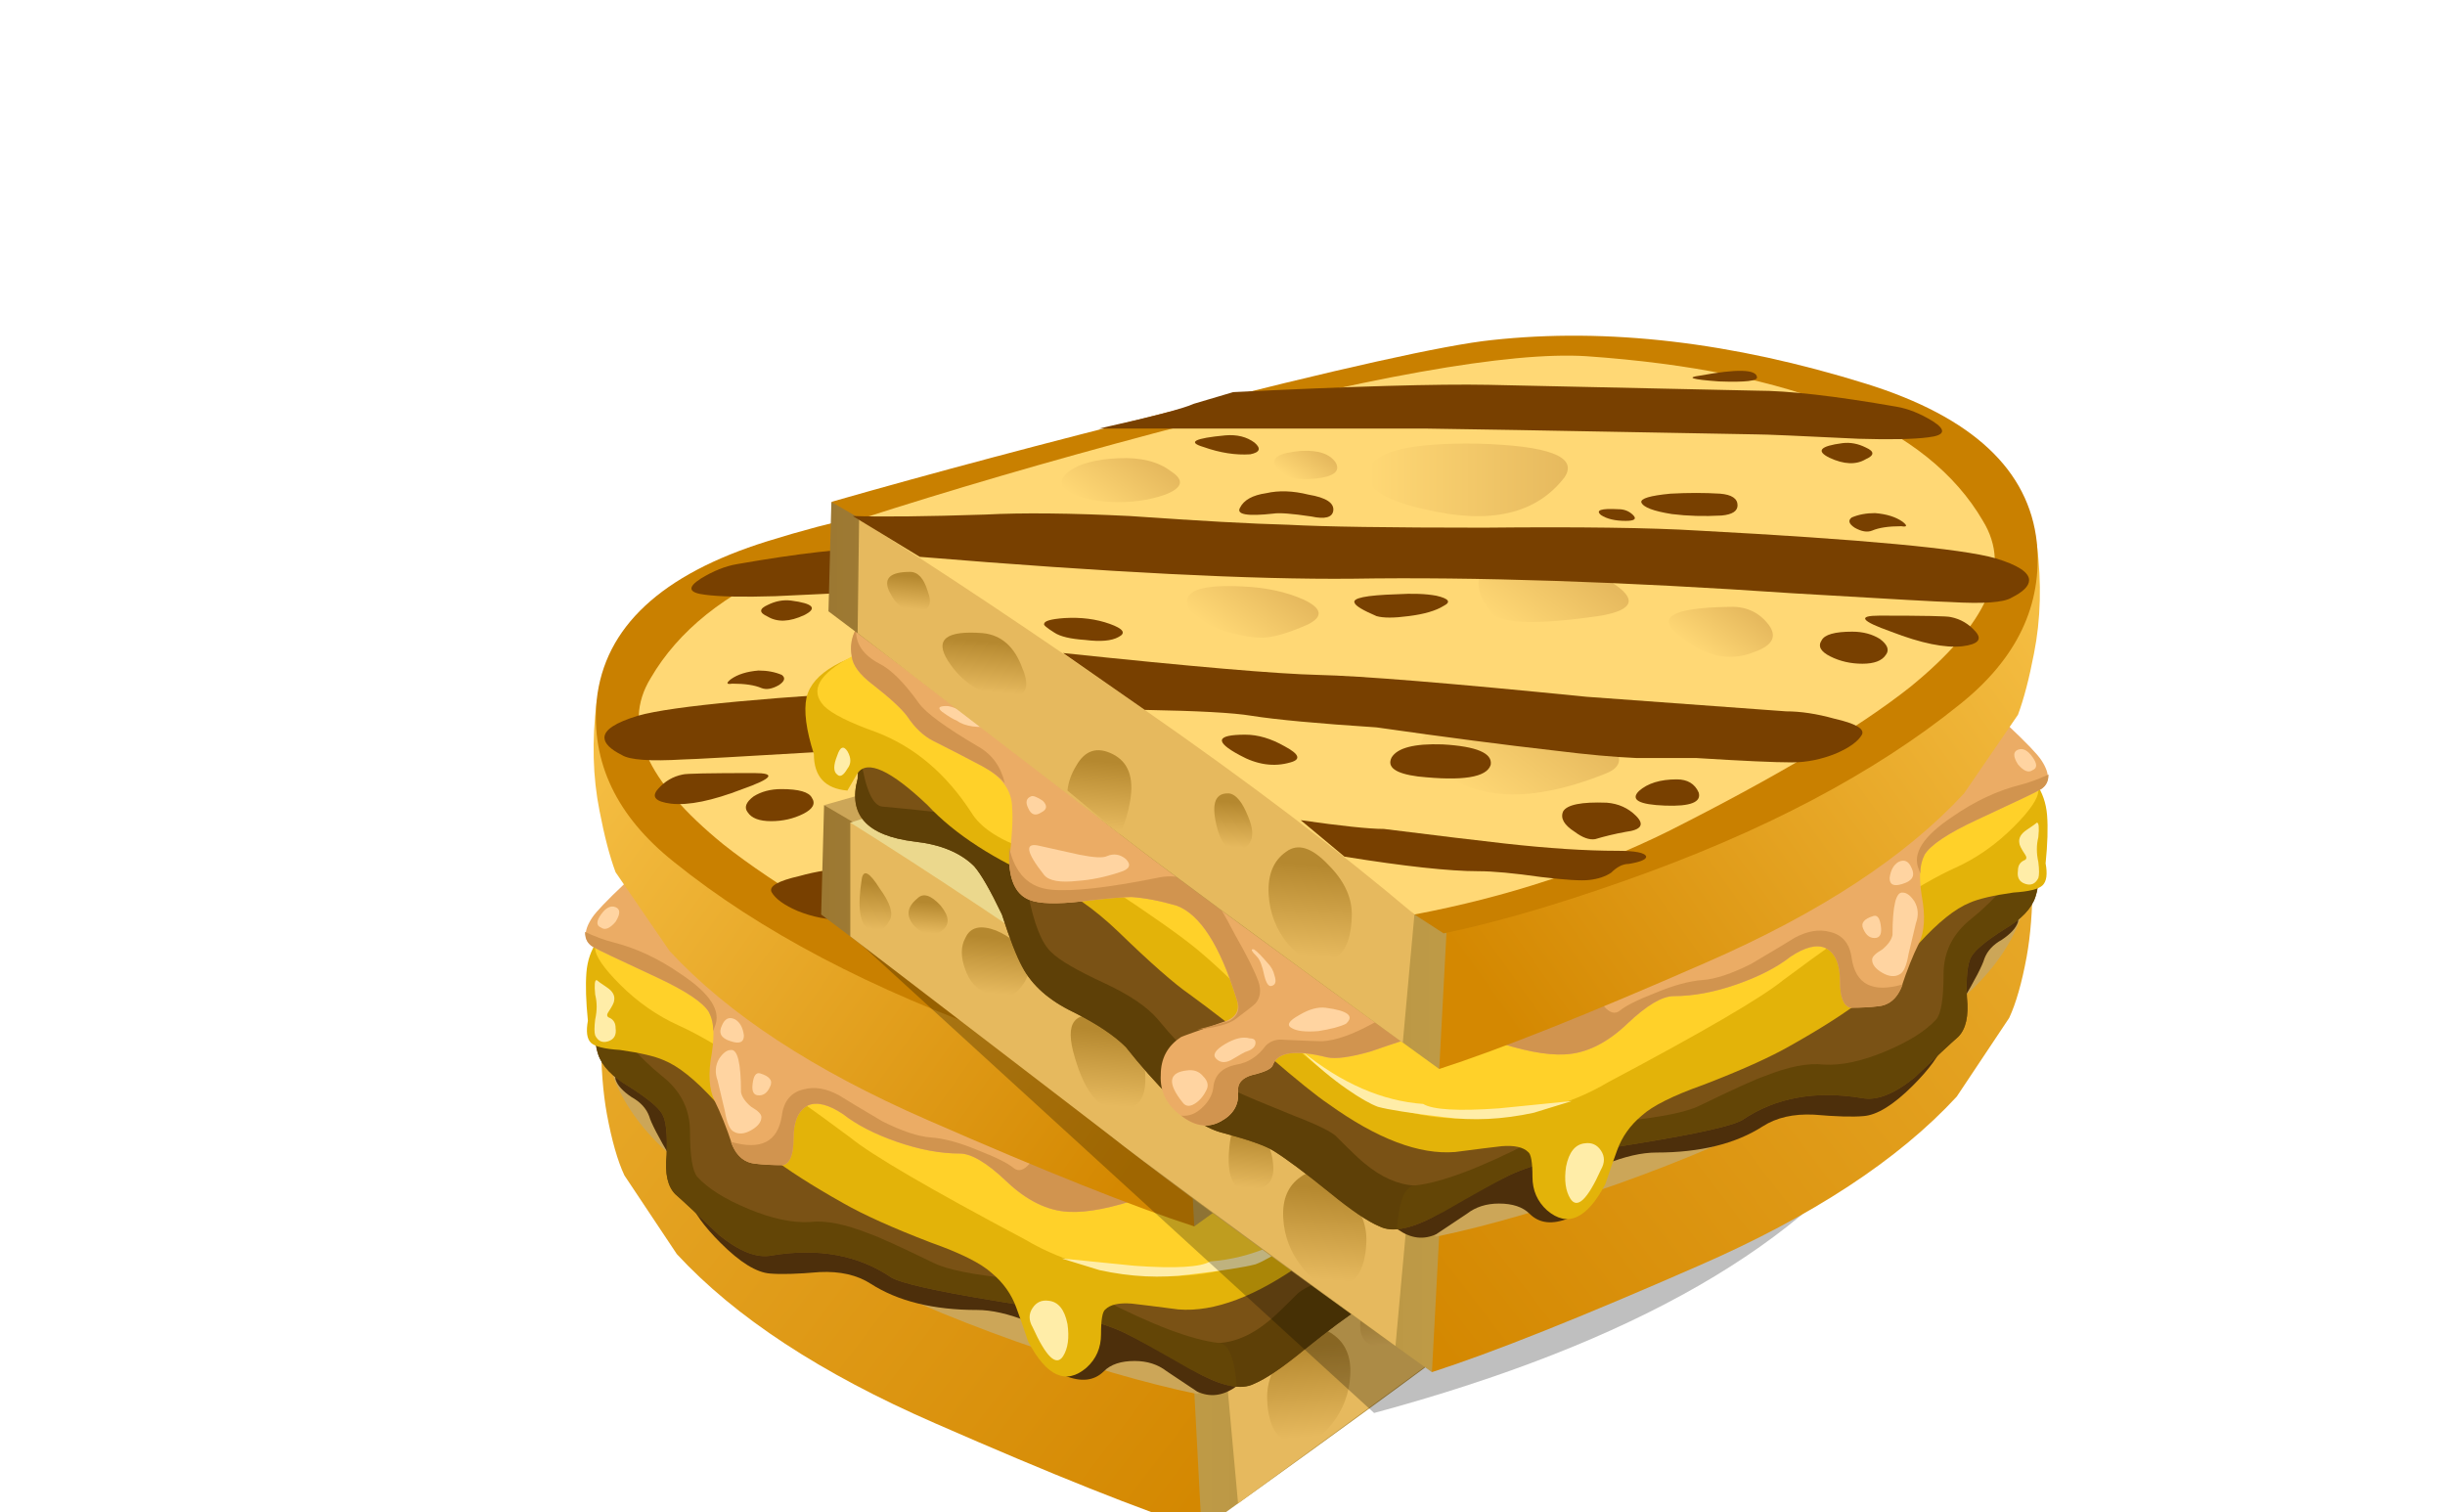 <?xml version="1.0" encoding="UTF-8" standalone="no"?>
<!DOCTYPE svg  PUBLIC '-//W3C//DTD SVG 1.1//EN'  'http://www.w3.org/Graphics/SVG/1.1/DTD/svg11.dtd'>
<svg id="flash0.ai" style="enable-background:new 0 0 62.9 38.9" xmlns="http://www.w3.org/2000/svg" xml:space="preserve" height="38.9px" viewBox="0 0 62.9 38.9" width="62.9px" version="1.1" y="0px" x="0px" xmlns:xlink="http://www.w3.org/1999/xlink">
<symbol id="flash0.ai_x5F_2_x2F_Layer_13_copy_x2F__x3C_Path_x3E_" viewBox="-0.033 -1.033 2.586 1.033">
	<g id="Layer_1_21_">
		<path fill-rule="evenodd" clip-rule="evenodd" d="m1.75 0c1 0 1.067-0.233 0.2-0.7-0.6-0.333-1.183-0.417-1.75-0.25-0.367 0.1-0.3 0.284 0.2 0.55 0.467 0.267 0.917 0.4 1.35 0.4z" fill="#784000"/>
	</g>
</symbol>
<symbol id="flash0.ai_x5F_2_x2F_Layer_13_copy_x2F__x3C_Path_x3E__x5F_1" viewBox="-0.012 -1.257 2.694 1.263">
	<g id="Layer_1_20_">
		<path fill-rule="evenodd" clip-rule="evenodd" d="m2.65-0.3c0.1-0.233-0.033-0.467-0.4-0.7-0.267-0.2-0.5-0.283-0.7-0.25-0.333 0.1-0.683 0.183-1.05 0.25-0.533 0.067-0.65 0.25-0.35 0.55 0.267 0.267 0.6 0.417 1 0.45 0.867 0.033 1.367-0.067 1.5-0.3z" fill="#784000"/>
	</g>
</symbol>
<symbol id="flash0.ai_x5F_2_x2F_Layer_13_copy_x2F__x3C_Path_x3E__x5F_10" viewBox="-0.044 -0.657 2.189 0.664">
	<g id="Layer_1_11_">
		<path fill-rule="evenodd" clip-rule="evenodd" d="m1.1 0c1.066-0.1 1.316-0.233 0.75-0.4-0.567-0.2-1.1-0.283-1.6-0.25-0.333 0.066-0.383 0.2-0.15 0.4 0.267 0.2 0.6 0.283 1 0.25z" fill="#784000"/>
	</g>
</symbol>
<symbol id="flash0.ai_x5F_2_x2F_Layer_13_copy_x2F__x3C_Path_x3E__x5F_11" viewBox="-0.003 -0.895 3.229 0.909">
	<g id="Layer_1_10_">
		<path fill-rule="evenodd" clip-rule="evenodd" d="m2.05-0.75c-0.2 0.033-0.633 0-1.3-0.1-0.467-0.1-0.717-0.033-0.75 0.2-0.033 0.267 0.25 0.45 0.85 0.55 0.533 0.133 1.017 0.15 1.45 0.05 0.467-0.067 0.767-0.233 0.9-0.5 0.133-0.233-0.25-0.3-1.15-0.2z" fill="#784000"/>
	</g>
</symbol>
<symbol id="flash0.ai_x5F_2_x2F_Layer_13_copy_x2F__x3C_Path_x3E__x5F_12" viewBox="-0.012 -0.4 1.237 0.408">
	<g id="Layer_1_9_">
		<path fill-rule="evenodd" clip-rule="evenodd" d="m1.15-0.2c-0.2-0.133-0.483-0.2-0.85-0.2-0.3 0-0.383 0.067-0.25 0.2s0.3 0.2 0.5 0.2c0.6 0.033 0.8-0.033 0.6-0.2z" fill="#784000"/>
	</g>
</symbol>
<symbol id="flash0.ai_x5F_2_x2F_Layer_13_copy_x2F__x3C_Path_x3E__x5F_13" viewBox="0 -0.767 3.302 0.792">
	<g id="Layer_1_8_">
		<path fill-rule="evenodd" clip-rule="evenodd" d="m0.55-0.75c-0.367 0.033-0.55 0.15-0.55 0.35 0 0.233 0.2 0.367 0.6 0.4 0.533 0.033 1.1 0.033 1.7 0 0.7-0.067 1.034-0.167 1-0.3-0.067-0.167-0.417-0.3-1.05-0.4-0.533-0.067-1.1-0.083-1.7-0.05z" fill="#784000"/>
	</g>
</symbol>
<symbol id="flash0.ai_x5F_2_x2F_Layer_13_copy_x2F__x3C_Path_x3E__x5F_14" viewBox="0.086 -0.633 1.944 0.633">
	<g id="Layer_1_7_">
		<path fill-rule="evenodd" clip-rule="evenodd" d="m1.25-0.6c-0.233 0.1-0.567 0.15-1 0.15-0.2-0.033-0.217 0.017-0.05 0.15 0.233 0.167 0.55 0.267 0.95 0.3 0.3 0 0.567-0.05 0.8-0.15 0.133-0.1 0.1-0.217-0.1-0.35-0.233-0.133-0.433-0.167-0.6-0.1z" fill="#784000"/>
	</g>
</symbol>
<symbol id="flash0.ai_x5F_2_x2F_Layer_13_copy_x2F__x3C_Path_x3E__x5F_15" viewBox="-0.016 -1.867 28.916 1.874">
	<g id="Layer_1_6_">
		<path fill-rule="evenodd" clip-rule="evenodd" d="m25.65-0.65c0.367-0.167 1.45-0.45 3.25-0.85h-11.2c-0.367 0-4.15-0.067-11.35-0.2-0.3 0-1.467-0.05-3.5-0.15-1.1-0.033-1.9-0.017-2.4 0.05-0.567 0.067-0.617 0.25-0.15 0.55 0.434 0.267 0.85 0.433 1.25 0.5 2.1 0.367 3.7 0.55 4.8 0.55l9.2 0.2c1.733 0.033 4.65-0.05 8.75-0.25l1.35-0.4z" fill="#784000"/>
	</g>
</symbol>
<symbol id="flash0.ai_x5F_2_x2F_Layer_13_copy_x2F__x3C_Path_x3E__x5F_16" viewBox="0 -3.079 40.35 3.069">
	<g id="Layer_1_5_">
		<path fill-rule="evenodd" clip-rule="evenodd" d="m38.05-1.5c-6.467-0.533-11.417-0.783-14.85-0.75-4.2 0.067-9.233-0.1-15.1-0.5-3.367-0.2-5.167-0.3-5.4-0.3-1.133-0.067-1.833-0.017-2.1 0.15-0.4 0.2-0.6 0.4-0.6 0.6 0 0.267 0.383 0.517 1.15 0.75 1.167 0.333 4.567 0.65 10.2 0.95 1.633 0.1 4.083 0.133 7.35 0.1 3.267 0 5.5 0.033 6.7 0.1 1.267 0.033 3.083 0.133 5.45 0.3 2.033 0.1 3.683 0.117 4.95 0.05 2.034-0.067 3.55-0.083 4.55-0.05l-2.3-1.4z" fill="#784000"/>
	</g>
</symbol>
<symbol id="flash0.ai_x5F_2_x2F_Layer_13_copy_x2F__x3C_Path_x3E__x5F_17" viewBox="-0.018 -3.75 27.418 3.75">
	<g id="Layer_1_4_">
		<path fill-rule="evenodd" clip-rule="evenodd" d="m27.4 0l-2.8-1.95c-1.833-0.033-3.05-0.1-3.65-0.2-0.833-0.133-2.267-0.267-4.3-0.4-2.333-0.333-4.383-0.6-6.15-0.8-1.067-0.133-1.983-0.217-2.75-0.25h-2.05c-1.6-0.1-2.7-0.15-3.3-0.15-0.5 0-1 0.1-1.5 0.3-0.467 0.2-0.767 0.417-0.9 0.65-0.1 0.2 0.217 0.383 0.95 0.55 0.6 0.167 1.15 0.25 1.65 0.25l6.85 0.5c4.667 0.467 7.733 0.717 9.2 0.75 1.4 0.033 4.317 0.283 8.75 0.75z" fill="#784000"/>
	</g>
</symbol>
<symbol id="flash0.ai_x5F_2_x2F_Layer_13_copy_x2F__x3C_Path_x3E__x5F_18" viewBox="0 -2.062 11.85 2.062">
	<g id="Layer_1_3_">
		<path fill-rule="evenodd" clip-rule="evenodd" d="m10.35-1.25c-2.067-0.333-3.6-0.5-4.6-0.5-0.5 0-1.217-0.067-2.15-0.2-0.833-0.1-1.383-0.133-1.65-0.1-0.3 0.033-0.55 0.117-0.75 0.25-0.2 0.2-0.4 0.3-0.6 0.3-0.4 0.067-0.6 0.15-0.6 0.25 0.033 0.133 0.367 0.2 1 0.2 1.067 0 2.35 0.083 3.85 0.25 0.9 0.1 2.283 0.267 4.15 0.5 0.5 0 1.45 0.1 2.85 0.3l-1.5-1.25z" fill="#784000"/>
	</g>
</symbol>
<symbol id="flash0.ai_x5F_2_x2F_Layer_13_copy_x2F__x3C_Path_x3E__x5F_2" viewBox="-0.016 -0.904 2.178 0.904">
	<g id="Layer_1_19_">
		<path fill-rule="evenodd" clip-rule="evenodd" d="m0.75 0c0.567 0 1-0.133 1.3-0.4 0.3-0.3 0-0.467-0.9-0.5-0.867-0.033-1.25 0.117-1.15 0.45 0.133 0.3 0.383 0.45 0.75 0.45z" fill="#784000"/>
	</g>
</symbol>
<symbol id="flash0.ai_x5F_2_x2F_Layer_13_copy_x2F__x3C_Path_x3E__x5F_3" viewBox="-0.005 -1.169 3.45 1.174">
	<g id="Layer_1_18_">
		<path fill-rule="evenodd" clip-rule="evenodd" d="m3.4-0.45c0.167-0.333-0.133-0.55-0.9-0.65-1.533-0.167-2.367-0.033-2.5 0.4-0.067 0.4 0.483 0.633 1.65 0.7 0.967 0.033 1.55-0.117 1.75-0.45z" fill="#784000"/>
	</g>
</symbol>
<symbol id="flash0.ai_x5F_2_x2F_Layer_13_copy_x2F__x3C_Path_x3E__x5F_4" viewBox="-0.045 -0.783 2.701 0.792">
	<g id="Layer_1_17_">
		<path fill-rule="evenodd" clip-rule="evenodd" d="m1.95 0c0.466-0.033 0.7-0.1 0.7-0.2 0.033-0.033-0.083-0.133-0.35-0.3-0.2-0.133-0.55-0.217-1.05-0.25-0.533-0.067-0.917-0.033-1.15 0.1-0.267 0.133-0.167 0.283 0.3 0.45s0.983 0.233 1.55 0.2z" fill="#784000"/>
	</g>
</symbol>
<symbol id="flash0.ai_x5F_2_x2F_Layer_13_copy_x2F__x3C_Path_x3E__x5F_5" viewBox="-0.002 -0.85 3.215 0.817">
	<g id="Layer_1_16_">
		<path fill-rule="evenodd" clip-rule="evenodd" d="m1.75-0.05c1.067-0.033 1.55-0.133 1.45-0.3-0.033-0.1-0.283-0.25-0.75-0.45-0.233-0.067-0.6-0.067-1.1 0-0.533 0.066-0.934 0.183-1.2 0.35-0.267 0.133-0.183 0.25 0.25 0.35 0.367 0.067 0.817 0.083 1.35 0.05z" fill="#784000"/>
	</g>
</symbol>
<symbol id="flash0.ai_x5F_2_x2F_Layer_13_copy_x2F__x3C_Path_x3E__x5F_6" viewBox="-0.017 -1.1 2.324 1.1">
	<g id="Layer_1_15_">
		<path fill-rule="evenodd" clip-rule="evenodd" d="m1.2 0c0.6 0 0.95-0.1 1.05-0.3 0.133-0.2 0.033-0.383-0.3-0.55s-0.7-0.25-1.1-0.25-0.667 0.1-0.8 0.3c-0.133 0.167-0.066 0.35 0.2 0.55 0.267 0.167 0.583 0.25 0.95 0.25z" fill="#784000"/>
	</g>
</symbol>
<symbol id="flash0.ai_x5F_2_x2F_Layer_13_copy_x2F__x3C_Path_x3E__x5F_63" viewBox="0.033 -12.12 21.33 12.096">
	<g id="Layer_1_2_">
		<path fill-rule="evenodd" clip-rule="evenodd" d="m20-12c-0.5 0.333-0.85 0.567-1.05 0.7-0.3 0.233-0.667 0.35-1.1 0.35-0.467 0-0.817-0.117-1.05-0.35-0.333-0.333-0.783-0.383-1.35-0.15l-0.15 1.1c-0.033 0.233-0.4 0.483-1.1 0.75-0.667 0.267-1.25 0.4-1.75 0.4-1.5 0-2.717 0.3-3.65 0.9-0.467 0.3-1.05 0.433-1.75 0.4-0.767-0.067-1.333-0.083-1.7-0.05-0.467 0.033-1.033 0.383-1.7 1.05-0.567 0.567-0.917 1.05-1.05 1.45-0.067 0.267-0.283 0.75-0.65 1.45-0.433 0.733-0.683 1.217-0.75 1.45-0.1 0.267-0.3 0.483-0.6 0.65-0.3 0.2-0.483 0.4-0.55 0.6-0.133 0.466 0.534 0.883 2 1.25 0.933 0.267 4.517-1.55 10.75-5.45 6.2-3.9 9.034-6.017 8.5-6.35-0.433-0.3-0.867-0.35-1.3-0.15z" fill="#4D2F0B"/>
	</g>
</symbol>
<symbol id="flash0.ai_x5F_2_x2F_Layer_13_copy_x2F__x3C_Path_x3E__x5F_7" viewBox="-0.006 -1.114 3.896 1.064">
	<g id="Layer_1_14_">
		<path fill-rule="evenodd" clip-rule="evenodd" d="m3.4-0.05c0.767 0 0.633-0.184-0.4-0.55-1.033-0.4-1.85-0.567-2.45-0.5-0.533 0.067-0.683 0.233-0.45 0.5s0.517 0.434 0.85 0.5c0.1 0.033 0.917 0.05 2.45 0.05z" fill="#784000"/>
	</g>
</symbol>
<symbol id="flash0.ai_x5F_2_x2F_Layer_13_copy_x2F__x3C_Path_x3E__x5F_8" viewBox="-0.002 -0.36 2.214 0.374">
	<g id="Layer_1_13_">
		<path fill-rule="evenodd" clip-rule="evenodd" d="m1.3-0.35c-0.9-0.033-1.333 0.017-1.3 0.15 0.033 0.267 0.683 0.284 1.95 0.05 0.5-0.067 0.283-0.133-0.65-0.2z" fill="#784000"/>
	</g>
</symbol>
<symbol id="flash0.ai_x5F_2_x2F_Layer_13_copy_x2F__x3C_Path_x3E__x5F_9" viewBox="-0.025 -0.688 1.74 0.698">
	<g id="Layer_1_12_">
		<path fill-rule="evenodd" clip-rule="evenodd" d="m1 0c0.767-0.1 0.917-0.267 0.45-0.5-0.5-0.233-0.917-0.25-1.25-0.05-0.3 0.133-0.3 0.267 0 0.4 0.267 0.133 0.533 0.183 0.8 0.15z" fill="#784000"/>
	</g>
</symbol>
		<linearGradient id="SVGID_1_" y2="25.875" gradientUnits="userSpaceOnUse" x2="42.101" gradientTransform="matrix(.75 0 0 .75 15.05 12.65)" y1="25.875" x1="17.5">
		<stop stop-color="#C4A04A" offset="0"/>
		<stop stop-color="#9C7832" offset="1"/>
	</linearGradient>
	<path fill-rule="evenodd" clip-rule="evenodd" d="m46.55 24.763l0.075 2.813c-3 2.25-5.5 4.162-7.5 5.737-1.425 1.125-4.163 3.138-8.213 6.037l-2.737-4.537 0.563-3.563c0.975-0.65 2.05-1.301 3.225-1.95 2.351-1.325 3.988-2.024 4.913-2.1 1.499-0.125 4.724-0.937 9.674-2.437z" fill="url(#SVGID_1_)"/>
	<path fill-rule="evenodd" clip-rule="evenodd" d="m45.875 25.213v2.925l-6.75 5.175c-0.625 0.5-3.051 2.287-7.275 5.362l-0.3-3.3 0.263-1.875-2.362-2.7c3.649-2.3 6.125-3.5 7.425-3.6 1.175-0.075 3.813-0.713 7.912-1.913l1.087-0.074z" fill="#E6B95E"/>
		<linearGradient id="SVGID_2_" y2="10.656" gradientUnits="userSpaceOnUse" x2="37.79" gradientTransform="matrix(.595 .457 -.457 .595 15.05 12.65)" y1="10.656" x1="-16.413">
		<stop stop-color="#FDCB53" offset="0"/>
		<stop stop-color="#D48801" offset="1"/>
	</linearGradient>
	<path fill-rule="evenodd" clip-rule="evenodd" d="m16.063 30.237c-0.175-0.375-0.325-0.899-0.45-1.575-0.1-0.55-0.15-1.188-0.15-1.912l0.075-0.9c9.975 0.9 15.212 1.35 15.712 1.35l-0.638 6.487 0.3 5.662c-1.55-0.5-3.837-1.412-6.862-2.737-2.925-1.274-5.138-2.726-6.638-4.35l-1.349-2.025z" fill="url(#SVGID_2_)"/>
	<path fill-rule="evenodd" clip-rule="evenodd" d="m15.537 25.813c0.2-1.875 1.663-3.237 4.388-4.088 3.45-1.075 6.663-1.45 9.638-1.125 1.175 0.125 3.925 0.738 8.25 1.838 3.199 0.8 6.112 1.575 8.737 2.325l-10.612 6.225-4.388 4.388-0.75 0.487c-1.325-0.275-2.875-0.725-4.65-1.35-3.524-1.25-6.387-2.763-8.587-4.538-1.5-1.175-2.175-2.563-2.026-4.162z" fill="#CCA658"/>
	<path fill-rule="evenodd" clip-rule="evenodd" d="m38.563 30.088c-2.7 1.875-5.038 3.637-7.013 5.287-2.35-0.425-4.513-1.138-6.487-2.138-2.825-1.425-4.9-2.662-6.226-3.712-2-1.626-2.637-3.051-1.912-4.275 1.425-2.45 4.825-3.862 10.2-4.237 1.975-0.125 5.7 0.537 11.175 1.987 2.726 0.725 5.25 1.463 7.575 2.213-2 1.249-4.437 2.874-7.312 4.875z" fill="#EBD88D"/>
		<use opacity=".5" style="enable-background:new" xlink:href="#flash0.ai_x5F_2_x2F_Layer_13_copy_x2F__x3C_Path_x3E__x5F_63" transform="matrix(.75 0 0 -.75 15.8 26.8)" height="12.096" width="21.33" y="-12.12" x="0.033"/>
		<linearGradient id="SVGID_3_" y2="-22.306" gradientUnits="userSpaceOnUse" x2="34.301" gradientTransform="matrix(.06 .748 -.748 .06 15.049 12.65)" y1="-22.306" x1="31.166">
		<stop stop-color="#B5882F" offset="0"/>
		<stop stop-color="#E6B95E" offset="1"/>
	</linearGradient>
	<path fill-rule="evenodd" clip-rule="evenodd" d="m32.6 36.013c-0.024-0.476 0.175-0.938 0.601-1.388 0.425-0.425 0.787-0.525 1.087-0.3 0.325 0.225 0.475 0.575 0.45 1.05s-0.188 0.9-0.487 1.275c-0.325 0.399-0.662 0.563-1.013 0.487-0.4-0.1-0.613-0.475-0.638-1.124z" fill="url(#SVGID_3_)"/>
		<linearGradient id="SVGID_4_" y2="-25.065" gradientUnits="userSpaceOnUse" x2="31.305" gradientTransform="matrix(.058 .748 -.748 .058 15.05 12.65)" y1="-25.065" x1="29.374">
		<stop stop-color="#B5882F" offset="0"/>
		<stop stop-color="#E6B95E" offset="1"/>
	</linearGradient>
	<path fill-rule="evenodd" clip-rule="evenodd" d="m35.45 33.05c0.375-0.399 0.6-0.225 0.675 0.525 0.075 0.774-0.112 1.138-0.563 1.087-0.426-0.025-0.613-0.25-0.563-0.675 0.025-0.349 0.176-0.663 0.451-0.937z" fill="url(#SVGID_4_)"/>
		<linearGradient id="SVGID_5_" y2="-30.242" gradientUnits="userSpaceOnUse" x2="28.863" gradientTransform="matrix(.058 .748 -.748 .058 15.05 12.65)" y1="-30.242" x1="26.28">
		<stop stop-color="#B5882F" offset="0"/>
		<stop stop-color="#E6B95E" offset="1"/>
	</linearGradient>
	<path fill-rule="evenodd" clip-rule="evenodd" d="m39.313 30.237c0.8-0.225 1.063 0.112 0.787 1.013-0.275 0.949-0.675 1.4-1.2 1.35-0.475-0.025-0.675-0.375-0.6-1.05 0.1-0.7 0.437-1.138 1.013-1.313z" fill="url(#SVGID_5_)"/>
		<linearGradient id="SVGID_6_" y2="-34.326" gradientUnits="userSpaceOnUse" x2="25.381" gradientTransform="matrix(.059 .748 -.748 .059 15.05 12.65)" y1="-34.326" x1="23.475">
		<stop stop-color="#B5882F" offset="0"/>
		<stop stop-color="#E6B95E" offset="1"/>
	</linearGradient>
	<path fill-rule="evenodd" clip-rule="evenodd" d="m42.125 27.987c0.4-0.149 0.662-0.088 0.787 0.188 0.125 0.226 0.125 0.5 0 0.825-0.1 0.3-0.3 0.513-0.6 0.638-0.35 0.149-0.625 0.087-0.825-0.188-0.225-0.275-0.263-0.55-0.112-0.825 0.149-0.275 0.4-0.487 0.75-0.638z" fill="url(#SVGID_6_)"/>
		<linearGradient id="SVGID_7_" y2="-36.91" gradientUnits="userSpaceOnUse" x2="23.215" gradientTransform="matrix(.053 .748 -.748 .053 15.05 12.65)" y1="-36.91" x1="22.162">
		<stop stop-color="#B5882F" offset="0"/>
		<stop stop-color="#E6B95E" offset="1"/>
	</linearGradient>
	<path fill-rule="evenodd" clip-rule="evenodd" d="m44.149 27.162c0.275 0.226 0.301 0.463 0.075 0.713-0.25 0.25-0.487 0.287-0.712 0.112-0.2-0.149-0.188-0.362 0.037-0.638 0.251-0.274 0.451-0.336 0.6-0.187z" fill="url(#SVGID_7_)"/>
		<linearGradient id="SVGID_8_" y2="-38.531" gradientUnits="userSpaceOnUse" x2="23.55" gradientTransform="matrix(.06 .748 -.748 .06 15.049 12.65)" y1="-38.531" x1="21.995">
		<stop stop-color="#B5882F" offset="0"/>
		<stop stop-color="#E6B95E" offset="1"/>
	</linearGradient>
	<path fill-rule="evenodd" clip-rule="evenodd" d="m45.388 27.95c-0.2 0.124-0.375 0.05-0.525-0.226-0.101-0.175-0.013-0.449 0.263-0.824 0.25-0.4 0.4-0.488 0.45-0.263 0.123 0.751 0.061 1.188-0.188 1.313z" fill="url(#SVGID_8_)"/>
	<path fill-rule="evenodd" clip-rule="evenodd" d="m45.537 23.3c0.1 0.175 0.15 0.438 0.15 0.788 0.25 0.925-0.238 1.462-1.463 1.612-0.675 0.075-1.188 0.287-1.537 0.638-0.176 0.199-0.413 0.612-0.713 1.237-0.199 0.625-0.375 1.074-0.524 1.35-0.251 0.475-0.688 0.862-1.313 1.163-0.601 0.3-1.051 0.6-1.351 0.899-0.375 0.475-0.763 0.913-1.162 1.313-0.475 0.5-0.925 0.8-1.351 0.9-0.648 0.175-1.073 0.324-1.273 0.45-0.325 0.199-0.813 0.563-1.463 1.087-0.55 0.45-0.975 0.737-1.274 0.862-0.325 0.15-0.775 0.075-1.351-0.225-0.75-0.45-1.412-0.813-1.987-1.088-0.625-0.3-1.738-0.575-3.338-0.824-1.524-0.25-2.412-0.45-2.662-0.601-0.85-0.575-1.875-0.763-3.075-0.563-0.375 0.075-0.825-0.101-1.35-0.524-0.55-0.525-0.925-0.876-1.125-1.051-0.2-0.2-0.275-0.537-0.226-1.012 0.025-0.525-0.012-0.876-0.112-1.051s-0.387-0.412-0.862-0.712c-0.425-0.251-0.688-0.525-0.787-0.825-0.125-0.35-0.088-0.663 0.112-0.938 0.075-0.101 0.337-0.375 0.787-0.825 0.275-0.274 0.413-0.537 0.413-0.787-0.05-0.351-0.088-0.663-0.113-0.938-0.05-0.351 0.363-0.9 1.238-1.65 0.824-0.675 1.4-1.037 1.725-1.087 3.075-0.301 7.575-0.351 13.5-0.15 6.3 0.25 9.938 0.688 10.912 1.313 0.9 0.577 1.426 0.989 1.575 1.239z" fill="#7A5215"/>
	<path fill-rule="evenodd" clip-rule="evenodd" d="m45.612 23.525c0.024 0.1 0.05 0.287 0.075 0.563 0.25 0.925-0.238 1.462-1.463 1.612-0.675 0.075-1.188 0.287-1.537 0.638-0.176 0.199-0.413 0.612-0.713 1.237-0.199 0.625-0.375 1.074-0.524 1.35-0.251 0.475-0.688 0.862-1.313 1.163-0.601 0.3-1.051 0.6-1.351 0.899-0.375 0.475-0.763 0.913-1.162 1.313-0.475 0.5-0.925 0.8-1.351 0.9-0.648 0.175-1.073 0.324-1.273 0.45-0.325 0.199-0.813 0.563-1.463 1.087-0.55 0.45-0.975 0.737-1.274 0.862-0.325 0.175-0.838 0.063-1.538-0.337 0.125-0.45 0.338-0.688 0.638-0.713 0.425-0.024 0.85-0.212 1.275-0.563 0.1-0.075 0.337-0.3 0.712-0.675 0.1-0.125 0.475-0.313 1.125-0.563 0.801-0.325 1.275-0.525 1.425-0.6 0.676-0.4 1.363-1.025 2.063-1.875 0.275-0.326 0.737-0.638 1.388-0.938 0.7-0.326 1.15-0.588 1.351-0.788 0.249-0.225 0.449-0.725 0.6-1.5s0.338-1.287 0.563-1.537c0.3-0.3 0.875-0.487 1.725-0.563 0.425-0.05 0.913-0.101 1.463-0.15 0.247-0.023 0.434-0.447 0.559-1.272z" fill="#5E4007"/>
	<path fill-rule="evenodd" clip-rule="evenodd" d="m17.375 30.725c-0.2-0.2-0.275-0.537-0.226-1.012 0.025-0.525-0.012-0.876-0.112-1.051s-0.387-0.412-0.862-0.712c-0.425-0.251-0.688-0.525-0.787-0.825-0.125-0.4-0.038-0.775 0.262-1.125 0.275 0.6 0.738 1.162 1.388 1.688 0.475 0.375 0.713 0.85 0.713 1.425 0 0.625 0.062 1.013 0.188 1.163 0.275 0.3 0.712 0.574 1.313 0.824 0.6 0.25 1.125 0.362 1.575 0.338 0.399-0.05 0.912 0.05 1.537 0.3 0.225 0.075 0.775 0.325 1.65 0.75 0.35 0.175 1.037 0.313 2.063 0.413 1.025 0.1 1.762 0.262 2.212 0.487 1.351 0.699 2.375 1.087 3.075 1.162 0.25 0.025 0.399 0.4 0.45 1.125-0.275-0.024-0.675-0.175-1.2-0.45-0.825-0.475-1.388-0.787-1.688-0.938-0.625-0.3-1.738-0.575-3.338-0.824-1.524-0.25-2.412-0.45-2.662-0.601-0.85-0.575-1.875-0.763-3.075-0.563-0.375 0.075-0.825-0.101-1.35-0.524-0.551-0.525-0.926-0.876-1.126-1.05z" fill="#634506"/>
	<path fill-rule="evenodd" clip-rule="evenodd" d="m47 21.987c0.075 0.35 0.012 0.838-0.188 1.463 0 0.574-0.287 0.888-0.862 0.938l-0.263-0.45c-0.25-0.35-0.85-0.075-1.8 0.825-0.7 0.75-1.726 1.412-3.075 1.987-0.601 0.25-1.213 0.675-1.838 1.275-0.825 0.799-1.438 1.337-1.837 1.612-0.55 0.399-1.226 0.925-2.025 1.575-0.726 0.624-1.237 1.037-1.537 1.237-1.251 0.899-2.338 1.313-3.263 1.237-0.575-0.075-0.976-0.125-1.2-0.15-0.325-0.025-0.55 0.025-0.675 0.15-0.075 0.05-0.112 0.263-0.112 0.638 0 0.35-0.125 0.638-0.375 0.862-0.525 0.45-1.025 0.225-1.5-0.675-0.125-0.375-0.226-0.663-0.301-0.862-0.125-0.351-0.337-0.65-0.637-0.9-0.275-0.25-0.8-0.513-1.575-0.787-0.976-0.375-1.726-0.713-2.25-1.013-0.8-0.45-1.425-0.851-1.875-1.2-0.35-0.3-0.825-0.775-1.425-1.425-0.5-0.55-0.938-0.9-1.313-1.05-0.226-0.101-0.601-0.188-1.125-0.263-0.4-0.025-0.65-0.088-0.75-0.188-0.1-0.101-0.125-0.288-0.075-0.563-0.05-0.5-0.063-0.913-0.038-1.237 0.05-0.626 0.375-1.088 0.976-1.388 1.125-0.851 1.875-1.351 2.25-1.5 2.05-0.851 6.575-1.413 13.575-1.688 6.475-0.25 10.725-0.188 12.75 0.188 1.426 0.277 2.213 0.727 2.363 1.352z" fill="#E3B309"/>
	<path fill-rule="evenodd" clip-rule="evenodd" d="m45.837 20.938c0.851 0.45 1.088 0.875 0.713 1.275-0.2 0.199-0.649 0.425-1.35 0.675-0.976 0.375-1.788 1.063-2.438 2.063-0.226 0.375-0.688 0.688-1.388 0.938-0.95 0.325-1.7 0.675-2.25 1.05-1.025 0.675-1.75 1.188-2.175 1.537-0.601 0.5-1.251 1.138-1.95 1.913-1.45 1.624-3.075 2.438-4.875 2.438-1.45 0-2.7-0.313-3.75-0.938-2.45-1.3-3.95-2.175-4.5-2.625-2.05-1.525-3.525-2.487-4.425-2.888-0.55-0.25-1.051-0.6-1.5-1.05-0.425-0.425-0.638-0.738-0.638-0.938 0-0.176 0.263-0.45 0.787-0.825 0.5-0.375 0.976-0.638 1.425-0.787 0.1-0.025 1.088-0.588 2.963-1.688 1.675-1.001 2.85-1.525 3.525-1.576 2.699-0.15 6.7-0.075 12 0.225 5.651 0.326 8.927 0.725 9.826 1.201z" fill="#FFD129"/>
	<path fill-rule="evenodd" clip-rule="evenodd" d="m15.612 25.4c0.15 0.1 0.212 0.212 0.188 0.337 0 0.05-0.05 0.15-0.15 0.3-0.05 0.075-0.037 0.125 0.038 0.15 0.1 0.05 0.149 0.138 0.149 0.263 0.025 0.175-0.037 0.287-0.188 0.337-0.149 0.05-0.262 0-0.337-0.149-0.025-0.075-0.025-0.213 0-0.413 0.05-0.225 0.05-0.438 0-0.637-0.025-0.251-0.013-0.375 0.037-0.375 0.026 0.024 0.113 0.087 0.263 0.187z" fill="#FFEDA8"/>
	<path fill-rule="evenodd" clip-rule="evenodd" d="m26.975 33.463c0.25 0.024 0.413 0.225 0.487 0.6 0.05 0.35 0.013 0.625-0.112 0.825-0.175 0.274-0.437 0.024-0.787-0.75-0.1-0.175-0.1-0.338 0-0.487 0.099-0.151 0.237-0.213 0.412-0.188z" fill="#FFEDA8"/>
	<path fill-rule="evenodd" clip-rule="evenodd" d="m31.138 32.45c1.05-0.075 2.087-0.525 3.112-1.351-0.375 0.375-0.763 0.7-1.163 0.976-0.324 0.225-0.587 0.375-0.787 0.45-0.275 0.074-0.838 0.162-1.688 0.262-0.75 0.101-1.525 0.063-2.325-0.112l-0.975-0.3 1.875 0.188c1.05 0.075 1.7 0.037 1.951-0.113z" fill="#FFEDA8"/>
	<path fill-rule="evenodd" clip-rule="evenodd" d="m46.212 23.487c0.101 0.25 0.101 0.413 0 0.487-0.074 0.076-0.162 0.026-0.262-0.149-0.101-0.125-0.101-0.275 0-0.45 0.1-0.15 0.188-0.112 0.262 0.112z" fill="#FFEDA8"/>
	<path fill-rule="evenodd" clip-rule="evenodd" d="m32.487 31.1c-0.65-0.225-1.149-0.388-1.5-0.487-0.35-0.101-0.875-0.037-1.575 0.188-0.8 0.274-1.438 0.4-1.912 0.375-0.55-0.024-1.088-0.288-1.612-0.787-0.5-0.476-0.9-0.713-1.2-0.713-0.5 0-1.038-0.101-1.612-0.3-0.576-0.2-1.038-0.438-1.388-0.713-0.375-0.25-0.675-0.324-0.9-0.225-0.25 0.125-0.375 0.412-0.375 0.862 0 0.4-0.087 0.625-0.263 0.675-0.275 0-0.512-0.013-0.712-0.037-0.275-0.025-0.475-0.188-0.601-0.487-0.149-0.45-0.3-0.825-0.449-1.125-0.15-0.3-0.175-0.713-0.075-1.237 0.075-0.5 0.05-0.851-0.075-1.051-0.15-0.25-0.6-0.55-1.35-0.899-1.025-0.476-1.55-0.726-1.575-0.75-0.3-0.15-0.325-0.413-0.075-0.788 0.1-0.149 0.375-0.438 0.825-0.862 1.2-1.2 2.262-1.813 3.188-1.837 0.825-0.301 4.975-0.663 12.45-1.088 7.35-0.45 11.462-0.6 12.337-0.45 1.301 0.2 1.9 0.725 1.8 1.575-0.024 0.225-0.2 0.462-0.524 0.713-0.45 0.35-0.75 0.625-0.9 0.824-0.199 0.301-0.425 0.513-0.675 0.638-0.399 0.2-0.813 0.413-1.237 0.638-0.525 0.274-0.788 0.638-0.788 1.088-0.024 0.25 0 0.712 0.075 1.387-0.025 0.525-0.199 0.851-0.524 0.976-0.251 0.1-0.7 0.112-1.351 0.037-0.625-0.075-1.05-0.112-1.274-0.112-0.351 0.025-0.737 0.1-1.163 0.225-0.6 0.226-1.112 1.025-1.537 2.4-0.1 0.3 0.024 0.5 0.375 0.6 0.65 0.226 1 0.35 1.05 0.375 0.351 0.226 0.525 0.55 0.525 0.976 0.024 0.425-0.15 0.774-0.525 1.05-0.351 0.275-0.688 0.325-1.013 0.15-0.324-0.176-0.475-0.426-0.45-0.75 0.025-0.226-0.1-0.375-0.375-0.45-0.324-0.075-0.5-0.163-0.524-0.263-0.125-0.325-0.588-0.388-1.388-0.188-0.227 0.047-0.602-0.003-1.128-0.153z" fill="#EBAC65"/>
	<g fill-rule="evenodd" clip-rule="evenodd" fill="#D1944F">
		<path d="m45.725 20.225c0.125 0.226 0.162 0.463 0.112 0.713-0.024 0.225-0.2 0.462-0.524 0.713-0.45 0.35-0.75 0.625-0.9 0.824-0.199 0.301-0.425 0.513-0.675 0.638-0.399 0.2-0.813 0.413-1.237 0.638-0.275 0.15-0.475 0.3-0.601 0.45 0.101-0.425 0.325-0.738 0.676-0.938 0.85-0.5 1.362-0.875 1.537-1.125 0.375-0.525 0.713-0.862 1.013-1.013 0.424-0.225 0.624-0.525 0.599-0.9z"/>
		<path d="m31.362 29.825c0.075 0.024 0.438 0.212 1.088 0.563 0.5 0.274 0.925 0.425 1.274 0.45 0.125 0 0.45-0.013 0.976-0.038 0.2-0.024 0.362 0.025 0.487 0.15 0.2 0.274 0.45 0.438 0.75 0.487 0.375 0.075 0.575 0.275 0.6 0.6 0.025 0.175 0.112 0.338 0.263 0.488 0.175 0.175 0.362 0.249 0.563 0.225-0.351 0.275-0.688 0.325-1.013 0.15-0.324-0.176-0.475-0.426-0.45-0.75 0.025-0.226-0.1-0.375-0.375-0.45-0.324-0.075-0.5-0.163-0.524-0.263-0.125-0.325-0.588-0.388-1.388-0.188-0.225 0.05-0.6 0-1.125-0.15-0.65-0.225-1.149-0.388-1.5-0.487-0.35-0.101-0.875-0.037-1.575 0.188-0.8 0.274-1.438 0.4-1.912 0.375-0.55-0.024-1.088-0.288-1.612-0.787-0.5-0.476-0.9-0.713-1.2-0.713-0.5 0-1.038-0.101-1.612-0.3-0.576-0.2-1.038-0.438-1.388-0.713-0.375-0.25-0.675-0.324-0.9-0.225-0.25 0.125-0.375 0.412-0.375 0.862 0 0.4-0.087 0.625-0.263 0.675-0.275 0-0.512-0.013-0.712-0.037-0.3-0.025-0.513-0.213-0.638-0.563 0.775 0.225 1.212 0 1.313-0.675 0.05-0.375 0.238-0.601 0.563-0.675 0.275-0.075 0.575-0.025 0.9 0.149 0.2 0.125 0.575 0.351 1.125 0.675 0.5 0.25 0.912 0.388 1.237 0.413 0.35 0.024 0.762 0.137 1.237 0.337 0.45 0.175 0.75 0.325 0.9 0.45 0.125 0.1 0.262 0.063 0.412-0.112 0.125-0.15 0.188-0.287 0.188-0.412 0-0.075 0.7-0.075 2.1 0 1.424 0.076 2.287 0.176 2.586 0.301z"/>
		<path d="m18.237 26.037c-0.15-0.25-0.6-0.55-1.35-0.899-1.025-0.476-1.55-0.726-1.575-0.75-0.175-0.075-0.263-0.213-0.263-0.413 0.275 0.125 0.512 0.213 0.713 0.263 0.6 0.15 1.187 0.425 1.762 0.825 0.75 0.5 1.038 0.95 0.863 1.35l-0.038 0.113c0.001-0.176-0.036-0.338-0.112-0.489z"/>
		<path d="m37.475 27.35c-0.6 0.226-1.112 1.025-1.537 2.4-0.1 0.25-0.038 0.438 0.188 0.563 0.149 0.05 0.425 0.125 0.825 0.225-0.476-0.05-0.801-0.137-0.976-0.262-0.3-0.226-0.475-0.363-0.524-0.413-0.126-0.149-0.15-0.337-0.075-0.563 0.1-0.275 0.3-0.675 0.6-1.2 0.3-0.574 0.5-0.912 0.601-1.012 0.423-0.426 0.898-0.575 1.423-0.45 1.25 0.25 2.15 0.35 2.7 0.3 0.575-0.05 0.938-0.412 1.087-1.088v0.375c-0.025 0.525-0.199 0.851-0.524 0.976-0.251 0.1-0.7 0.112-1.351 0.037-0.625-0.075-1.05-0.112-1.274-0.112-0.351 0.024-0.738 0.099-1.163 0.224z"/>
	</g>
	<path fill-rule="evenodd" clip-rule="evenodd" d="m15.837 23.338c0.125 0.05 0.125 0.175 0 0.375-0.149 0.175-0.275 0.225-0.375 0.149-0.125-0.05-0.125-0.162 0-0.337s0.25-0.238 0.375-0.187z" fill="#FFD4A1"/>
	<path fill-rule="evenodd" clip-rule="evenodd" d="m18.649 28.588l-0.187-0.788c-0.074-0.2-0.062-0.388 0.038-0.563 0.1-0.149 0.2-0.225 0.3-0.225 0.175-0.025 0.263 0.337 0.263 1.087 0.025 0.125 0.112 0.25 0.263 0.375 0.174 0.101 0.262 0.188 0.262 0.263 0 0.125-0.087 0.237-0.262 0.338-0.175 0.1-0.325 0.112-0.45 0.037-0.101-0.049-0.176-0.224-0.227-0.524z" fill="#FFD4A1"/>
	<path fill-rule="evenodd" clip-rule="evenodd" d="m19.55 27.612c0.25 0.075 0.338 0.188 0.263 0.338-0.075 0.175-0.188 0.25-0.338 0.225-0.1-0.024-0.137-0.125-0.112-0.3 0.024-0.2 0.087-0.288 0.187-0.263z" fill="#FFD4A1"/>
	<path fill-rule="evenodd" clip-rule="evenodd" d="m18.912 26.225c0.125 0.075 0.2 0.213 0.226 0.413 0 0.175-0.113 0.225-0.338 0.149-0.25-0.074-0.325-0.212-0.225-0.412 0.074-0.175 0.188-0.225 0.337-0.15z" fill="#FFD4A1"/>
	<path fill-rule="evenodd" clip-rule="evenodd" d="m33.649 29.975c0.2-0.025 0.426 0.038 0.676 0.188 0.274 0.15 0.337 0.263 0.188 0.338-0.126 0.075-0.351 0.1-0.676 0.075-0.324-0.051-0.563-0.112-0.712-0.188-0.226-0.2-0.051-0.338 0.524-0.413z" fill="#FFD4A1"/>
	<path fill-rule="evenodd" clip-rule="evenodd" d="m35.6 30.763c0.175-0.051 0.388 0 0.638 0.149 0.25 0.15 0.325 0.275 0.225 0.375-0.1 0.101-0.225 0.113-0.375 0.038-0.249-0.15-0.388-0.226-0.412-0.226-0.15-0.05-0.225-0.125-0.225-0.225-0.001-0.074 0.049-0.111 0.149-0.111z" fill="#FFD4A1"/>
	<path fill-rule="evenodd" clip-rule="evenodd" d="m37.212 31.588c0.476 0.049 0.513 0.324 0.113 0.824-0.075 0.101-0.175 0.113-0.301 0.038-0.125-0.075-0.225-0.188-0.3-0.338-0.075-0.125-0.05-0.25 0.075-0.375 0.1-0.125 0.238-0.174 0.413-0.149z" fill="#FFD4A1"/>
	<path fill-rule="evenodd" clip-rule="evenodd" d="m35.149 28.813c0.15-0.176 0.263-0.287 0.338-0.338 0.1-0.025 0.075 0.038-0.075 0.188-0.075 0.075-0.137 0.238-0.188 0.488-0.05 0.199-0.112 0.287-0.188 0.262-0.1-0.025-0.125-0.112-0.075-0.262 0.026-0.127 0.089-0.239 0.188-0.338z" fill="#FFD4A1"/>
	<path fill-rule="evenodd" clip-rule="evenodd" d="m39.274 26.075c0.101 0.05 0.338 0.037 0.713-0.038 0.225-0.05 0.563-0.125 1.013-0.225 0.4-0.101 0.362 0.15-0.112 0.75-0.126 0.15-0.413 0.2-0.863 0.15-0.35-0.025-0.712-0.101-1.087-0.226-0.25-0.075-0.3-0.188-0.15-0.337 0.15-0.124 0.312-0.149 0.486-0.074z" fill="#FFD4A1"/>
	<path fill-rule="evenodd" clip-rule="evenodd" d="m41.225 24.537c0.125 0.05 0.15 0.15 0.075 0.301-0.075 0.175-0.188 0.212-0.338 0.112-0.149-0.075-0.162-0.176-0.037-0.3 0.15-0.1 0.25-0.137 0.3-0.113z" fill="#FFD4A1"/>
	<path fill-rule="evenodd" clip-rule="evenodd" d="m43.399 22.213c0.2 0 0.237 0.05 0.113 0.149-0.175 0.125-0.301 0.2-0.375 0.226-0.101 0.074-0.237 0.124-0.413 0.149-0.199 0.025-0.313 0.013-0.337-0.037-0.025-0.025 0.112-0.112 0.412-0.263s0.501-0.224 0.6-0.224z" fill="#FFD4A1"/>
		<linearGradient id="SVGID_9_" y2="15.475" gradientUnits="userSpaceOnUse" x2="41.851" gradientTransform="matrix(.75 0 0 .75 15.05 12.65)" y1="15.475" x1="17.25">
		<stop stop-color="#C4A04A" offset="0"/>
		<stop stop-color="#9C7832" offset="1"/>
	</linearGradient>
	<path fill-rule="evenodd" clip-rule="evenodd" d="m46.362 16.962l0.075 2.813c-3 2.25-5.5 4.163-7.5 5.738-1.425 1.1-4.163 3.112-8.213 6.037l-2.737-4.537 0.563-3.563c0.975-0.65 2.05-1.301 3.225-1.95 2.351-1.325 3.988-2.025 4.913-2.1 1.5-0.125 4.724-0.938 9.674-2.438z" fill="url(#SVGID_9_)"/>
	<path fill-rule="evenodd" clip-rule="evenodd" d="m45.649 17.413l0.038 2.925-6.75 5.175c-1 0.774-3.426 2.562-7.275 5.362l-0.3-3.3 0.263-1.875-2.4-2.7c3.75-2.3 6.238-3.5 7.463-3.6 1.1-0.075 3.737-0.712 7.912-1.913l1.049-0.074z" fill="#E6B95E"/>
		<linearGradient id="SVGID_10_" y2="3.256" gradientUnits="userSpaceOnUse" x2="28.804" gradientTransform="matrix(.611 .435 -.435 .611 15.05 12.649)" y1="3.256" x1="-.22">
		<stop stop-color="#FDCB53" offset="0"/>
		<stop stop-color="#D48801" offset="1"/>
	</linearGradient>
	<path fill-rule="evenodd" clip-rule="evenodd" d="m31.024 19.4l-0.6 6.488 0.3 5.662c-1.55-0.5-3.837-1.413-6.862-2.737-2.925-1.275-5.138-2.726-6.638-4.35l-1.388-2.025c-0.149-0.4-0.287-0.925-0.412-1.575-0.175-0.875-0.2-1.813-0.075-2.813 9.951 0.9 15.176 1.35 15.675 1.35z" fill="url(#SVGID_10_)"/>
	<path fill-rule="evenodd" clip-rule="evenodd" d="m31.362 27.575l-0.75 0.487c-1.325-0.275-2.875-0.725-4.65-1.35-3.549-1.25-6.425-2.763-8.625-4.538-1.475-1.174-2.137-2.562-1.987-4.162 0.2-1.875 1.663-3.237 4.388-4.087 3.45-1.075 6.663-1.45 9.638-1.125 1.2 0.125 3.95 0.737 8.25 1.837 3.199 0.8 6.112 1.575 8.737 2.325l-10.65 6.225-4.351 4.388z" fill="#C98000"/>
	<path fill-rule="evenodd" clip-rule="evenodd" d="m38.337 22.287c-2.699 1.875-5.024 3.638-6.975 5.288-2.375-0.45-4.55-1.163-6.525-2.138-2.825-1.425-4.899-2.662-6.225-3.713-2-1.625-2.625-3.05-1.875-4.275 1.425-2.45 4.825-3.862 10.2-4.237 1.975-0.125 5.688 0.538 11.138 1.987 2.725 0.725 5.25 1.463 7.574 2.213-1.999 1.25-4.436 2.875-7.312 4.875z" fill="#FFD875"/>
		<linearGradient id="SVGID_11_" y2="-6.067" gradientUnits="userSpaceOnUse" x2="24.549" gradientTransform="matrix(.446 .603 -.603 .446 15.05 12.65)" y1="-6.067" x1="20.384">
		<stop stop-color="#E6B95E" offset="0"/>
		<stop stop-color="#FFD875" offset="1"/>
	</linearGradient>
	<path fill-rule="evenodd" clip-rule="evenodd" d="m28.212 22.25c1.326 0.025 2.213 0.2 2.663 0.525 0.425 0.3 0.438 0.612 0.037 0.938-1.025 0.949-2.525 1.024-4.5 0.225-0.474-0.201-0.412-0.538 0.188-1.013 0.6-0.45 1.137-0.675 1.612-0.675z" fill="url(#SVGID_11_)"/>
		<linearGradient id="SVGID_12_" y2="-2.99" gradientUnits="userSpaceOnUse" x2="15.947" gradientTransform="matrix(.447 .602 -.602 .447 15.049 12.65)" y1="-2.99" x1="13.767">
		<stop stop-color="#E6B95E" offset="0"/>
		<stop stop-color="#FFD875" offset="1"/>
	</linearGradient>
	<path fill-rule="evenodd" clip-rule="evenodd" d="m23.3 19.663c1.45 0.025 1.862 0.275 1.237 0.75-0.65 0.525-1.288 0.663-1.912 0.413-0.5-0.176-0.613-0.425-0.338-0.75 0.25-0.301 0.588-0.438 1.013-0.413z" fill="url(#SVGID_12_)"/>
		<linearGradient id="SVGID_13_" y2="4.992" gradientUnits="userSpaceOnUse" x2="23.325" gradientTransform="matrix(.75 0 0 .75 15.05 12.65)" y1="4.992" x1="16.475">
		<stop stop-color="#E6B95E" offset="0"/>
		<stop stop-color="#FFD875" offset="1"/>
	</linearGradient>
	<path fill-rule="evenodd" clip-rule="evenodd" d="m29.75 15.462c1.675-0.025 2.6 0.188 2.774 0.638 0.175 0.45-0.3 0.8-1.425 1.05-1.675 0.4-2.875 0.125-3.6-0.825-0.349-0.525 0.401-0.812 2.251-0.863z" fill="url(#SVGID_13_)"/>
		<linearGradient id="SVGID_14_" y2="-17.696" gradientUnits="userSpaceOnUse" x2="19.587" gradientTransform="matrix(.45 .6 -.6 .45 15.049 12.65)" y1="-17.696" x1="18.212">
		<stop stop-color="#E6B95E" offset="0"/>
		<stop stop-color="#FFD875" offset="1"/>
	</linearGradient>
	<path fill-rule="evenodd" clip-rule="evenodd" d="m34.287 15.65c0.575 0.05 0.788 0.188 0.638 0.413-0.15 0.25-0.487 0.35-1.013 0.3-0.475-0.05-0.65-0.188-0.524-0.413 0.149-0.225 0.449-0.325 0.899-0.3z" fill="url(#SVGID_14_)"/>
		<linearGradient id="SVGID_15_" y2="-22.644" gradientUnits="userSpaceOnUse" x2="24.299" gradientTransform="matrix(.444 .604 -.604 .444 15.05 12.65)" y1="-22.644" x1="21.724">
		<stop stop-color="#E6B95E" offset="0"/>
		<stop stop-color="#FFD875" offset="1"/>
	</linearGradient>
	<path fill-rule="evenodd" clip-rule="evenodd" d="m38.975 15.837c0.575 0.025 1 0.137 1.275 0.337 0.25 0.2 0.25 0.375 0 0.525s-0.601 0.238-1.05 0.263c-0.525 0.025-1-0.038-1.426-0.188-0.449-0.175-0.5-0.375-0.149-0.6 0.324-0.249 0.775-0.361 1.35-0.337z" fill="url(#SVGID_15_)"/>
		<linearGradient id="SVGID_16_" y2="-16.407" gradientUnits="userSpaceOnUse" x2="25.18" gradientTransform="matrix(.445 .603 -.603 .445 15.05 12.65)" y1="-16.407" x1="22.57">
		<stop stop-color="#E6B95E" offset="0"/>
		<stop stop-color="#FFD875" offset="1"/>
	</linearGradient>
	<path fill-rule="evenodd" clip-rule="evenodd" d="m35.787 19.137c0.976-0.05 1.45 0.087 1.425 0.413-0.024 0.275-0.324 0.513-0.899 0.713-0.475 0.149-0.85 0.212-1.125 0.188-0.275-0.025-0.638-0.138-1.088-0.338-0.399-0.2-0.362-0.413 0.112-0.637 0.45-0.201 0.976-0.314 1.575-0.339z" fill="url(#SVGID_16_)"/>
		<linearGradient id="SVGID_17_" y2="-8.407" gradientUnits="userSpaceOnUse" x2="19.186" gradientTransform="matrix(.447 .602 -.602 .447 15.049 12.65)" y1="-8.407" x1="15.916">
		<stop stop-color="#E6B95E" offset="0"/>
		<stop stop-color="#FFD875" offset="1"/>
	</linearGradient>
	<path fill-rule="evenodd" clip-rule="evenodd" d="m28.813 18.462c0.575 0.025 0.875 0.2 0.899 0.525 0.025 0.225-0.074 0.488-0.3 0.788-0.2 0.325-1.15 0.363-2.85 0.112-0.85-0.15-0.938-0.437-0.263-0.862 0.651-0.4 1.488-0.587 2.514-0.563z" fill="url(#SVGID_17_)"/>
		<linearGradient id="SVGID_18_" y2="-23.692" gradientUnits="userSpaceOnUse" x2="23.276" gradientTransform="matrix(.06 .748 -.748 .06 15.049 12.65)" y1="-23.692" x1="20.141">
		<stop stop-color="#B5882F" offset="0"/>
		<stop stop-color="#E6B95E" offset="1"/>
	</linearGradient>
	<path fill-rule="evenodd" clip-rule="evenodd" d="m32.975 27.65c-0.024-0.476 0.175-0.926 0.601-1.351 0.425-0.45 0.787-0.563 1.087-0.337 0.325 0.225 0.475 0.587 0.45 1.087-0.024 0.476-0.188 0.9-0.487 1.275-0.325 0.375-0.662 0.524-1.013 0.45-0.4-0.074-0.613-0.449-0.638-1.124z" fill="url(#SVGID_18_)"/>
		<linearGradient id="SVGID_19_" y2="-26.507" gradientUnits="userSpaceOnUse" x2="19.792" gradientTransform="matrix(.061 .748 -.748 .061 15.05 12.65)" y1="-26.507" x1="18.262">
		<stop stop-color="#B5882F" offset="0"/>
		<stop stop-color="#E6B95E" offset="1"/>
	</linearGradient>
	<path fill-rule="evenodd" clip-rule="evenodd" d="m36.125 24.463c0.35-0.025 0.463 0.237 0.337 0.787-0.125 0.55-0.35 0.763-0.675 0.638-0.275-0.125-0.324-0.4-0.149-0.825 0.149-0.375 0.312-0.576 0.487-0.6z" fill="url(#SVGID_19_)"/>
		<linearGradient id="SVGID_20_" y2="-35.382" gradientUnits="userSpaceOnUse" x2="15.385" gradientTransform="matrix(.065 .747 -.747 .065 15.05 12.65)" y1="-35.382" x1="13.653">
		<stop stop-color="#B5882F" offset="0"/>
		<stop stop-color="#E6B95E" offset="1"/>
	</linearGradient>
	<path fill-rule="evenodd" clip-rule="evenodd" d="m42.462 20.338c0.95-0.075 1.251 0.162 0.9 0.712s-0.837 0.862-1.463 0.938c-0.524 0.025-0.675-0.225-0.449-0.75 0.2-0.55 0.537-0.85 1.012-0.9z" fill="url(#SVGID_20_)"/>
		<linearGradient id="SVGID_21_" y2="-31.273" gradientUnits="userSpaceOnUse" x2="19.381" gradientTransform="matrix(.057 .748 -.748 .057 15.05 12.65)" y1="-31.273" x1="17.074">
		<stop stop-color="#B5882F" offset="0"/>
		<stop stop-color="#E6B95E" offset="1"/>
	</linearGradient>
	<path fill-rule="evenodd" clip-rule="evenodd" d="m38.938 25.513c-0.125-0.275-0.213-0.563-0.263-0.862-0.101-0.601 0.05-1.001 0.45-1.2 0.4-0.2 0.712-0.101 0.938 0.3 0.125 0.2 0.199 0.412 0.225 0.638l-1.35 1.124z" fill="url(#SVGID_21_)"/>
		<linearGradient id="SVGID_22_" y2="-38.143" gradientUnits="userSpaceOnUse" x2="12.906" gradientTransform="matrix(.068 .747 -.747 .068 15.05 12.65)" y1="-38.143" x1="11.801">
		<stop stop-color="#B5882F" offset="0"/>
		<stop stop-color="#E6B95E" offset="1"/>
	</linearGradient>
	<path fill-rule="evenodd" clip-rule="evenodd" d="m44.337 18.762c0.525 0 0.7 0.175 0.525 0.525s-0.425 0.512-0.75 0.487c-0.274-0.025-0.351-0.2-0.225-0.525 0.1-0.324 0.25-0.487 0.45-0.487z" fill="url(#SVGID_22_)"/>
		<use opacity=".59" style="enable-background:new" xlink:href="#flash0.ai_x5F_2_x2F_Layer_13_copy_x2F__x3C_Path_x3E__x5F_18" transform="matrix(.75 0 0 -.75 25.4 25.15)" height="2.062" width="11.85" y="-2.062"/>
		<use opacity=".59" style="enable-background:new" xlink:href="#flash0.ai_x5F_2_x2F_Layer_13_copy_x2F__x3C_Path_x3E__x5F_17" transform="matrix(.75 0 0 -.75 19.85 20.85)" height="3.75" width="27.418" y="-3.75" x="-0.018"/>
		<use opacity=".59" style="enable-background:new" xlink:href="#flash0.ai_x5F_2_x2F_Layer_13_copy_x2F__x3C_Path_x3E__x5F_16" transform="matrix(.75 0 0 -.75 15.55 17.25)" height="3.069" width="40.35" y="-3.079"/>
		<use opacity=".59" style="enable-background:new" xlink:href="#flash0.ai_x5F_2_x2F_Layer_13_copy_x2F__x3C_Path_x3E__x5F_15" transform="matrix(.75 0 0 -.75 17.8 13.95)" height="1.874" width="28.916" y="-1.867" x="-0.016"/>
		<use opacity=".59" style="enable-background:new" xlink:href="#flash0.ai_x5F_2_x2F_Layer_13_copy_x2F__x3C_Path_x3E__x5F_14" transform="matrix(.75 0 0 -.75 18.65 17.25)" height="0.633" width="1.944" y="-0.633" x="0.086"/>
		<use opacity=".59" style="enable-background:new" xlink:href="#flash0.ai_x5F_2_x2F_Layer_13_copy_x2F__x3C_Path_x3E__x5F_13" transform="matrix(.75 0 0 -.75 23.05 16.75)" height="0.792" width="3.302" y="-0.767"/>
		<use opacity=".59" style="enable-background:new" xlink:href="#flash0.ai_x5F_2_x2F_Layer_13_copy_x2F__x3C_Path_x3E__x5F_12" transform="matrix(.75 0 0 -.75 25.7 17.15)" height="0.408" width="1.237" y="-0.4" x="-0.012"/>
		<use opacity=".59" style="enable-background:new" xlink:href="#flash0.ai_x5F_2_x2F_Layer_13_copy_x2F__x3C_Path_x3E__x5F_11" transform="matrix(.75 0 0 -.75 33.45 16.7)" height="0.909" width="3.229" y="-0.895" x="-0.003"/>
		<use opacity=".59" style="enable-background:new" xlink:href="#flash0.ai_x5F_2_x2F_Layer_13_copy_x2F__x3C_Path_x3E__x5F_10" transform="matrix(.75 0 0 -.75 35.4 15.25)" height="0.664" width="2.189" y="-0.657" x="-0.044"/>
		<use opacity=".59" style="enable-background:new" xlink:href="#flash0.ai_x5F_2_x2F_Layer_13_copy_x2F__x3C_Path_x3E__x5F_9" transform="matrix(.75 0 0 -.75 19.6 15.45)" height="0.698" width="1.74" y="-0.688" x="-0.025"/>
		<use opacity=".59" style="enable-background:new" xlink:href="#flash0.ai_x5F_2_x2F_Layer_13_copy_x2F__x3C_Path_x3E__x5F_8" transform="matrix(.75 0 0 -.75 22.55 13.6)" height="0.374" width="2.214" y="-0.36" x="-0.002"/>
		<use opacity=".59" style="enable-background:new" xlink:href="#flash0.ai_x5F_2_x2F_Layer_13_copy_x2F__x3C_Path_x3E__x5F_7" transform="matrix(.75 0 0 -.75 16.85 19.85)" height="1.064" width="3.896" y="-1.114" x="-0.006"/>
		<use opacity=".59" style="enable-background:new" xlink:href="#flash0.ai_x5F_2_x2F_Layer_13_copy_x2F__x3C_Path_x3E__x5F_6" transform="matrix(.75 0 0 -.75 19.2 20.3)" height="1.1" width="2.324" y="-1.1" x="-0.017"/>
		<use opacity=".59" style="enable-background:new" xlink:href="#flash0.ai_x5F_2_x2F_Layer_13_copy_x2F__x3C_Path_x3E__x5F_5" transform="matrix(.75 0 0 -.75 30.5 19.3)" height="0.817" width="3.215" y="-0.85" x="-0.002"/>
		<use opacity=".59" style="enable-background:new" xlink:href="#flash0.ai_x5F_2_x2F_Layer_13_copy_x2F__x3C_Path_x3E__x5F_4" transform="matrix(.75 0 0 -.75 38.9 19.95)" height="0.792" width="2.701" y="-0.783" x="-0.045"/>
		<use opacity=".59" style="enable-background:new" xlink:href="#flash0.ai_x5F_2_x2F_Layer_13_copy_x2F__x3C_Path_x3E__x5F_3" transform="matrix(.75 0 0 -.75 29.4 23.2)" height="1.174" width="3.45" y="-1.169" x="-0.005"/>
		<use opacity=".59" style="enable-background:new" xlink:href="#flash0.ai_x5F_2_x2F_Layer_13_copy_x2F__x3C_Path_x3E__x5F_2" transform="matrix(.75 0 0 -.75 24.05 24.1)" height="0.904" width="2.178" y="-0.904" x="-0.016"/>
		<use opacity=".59" style="enable-background:new" xlink:href="#flash0.ai_x5F_2_x2F_Layer_13_copy_x2F__x3C_Path_x3E__x5F_1" transform="matrix(.75 0 0 -.75 25.55 24.7)" height="1.263" width="2.694" y="-1.257" x="-0.012"/>
		<use opacity=".59" style="enable-background:new" xlink:href="#flash0.ai_x5F_2_x2F_Layer_13_copy_x2F__x3C_Path_x3E_" transform="matrix(.75 0 0 -.75 34.4 22.95)" height="1.033" width="2.586" y="-1.033" x="-0.033"/>
	<path fill-rule="evenodd" clip-rule="evenodd" d="m35.35 36.35l-13.85-12.65 27.25 4.95c-2.267 3.333-6.733 5.9-13.4 7.7z" fill-opacity=".251"/>
		<linearGradient id="SVGID_23_" y2="25.875" gradientUnits="userSpaceOnUse" x2="42.126" gradientTransform="matrix(-.75 0 0 .75 52.7 8.6)" y1="25.875" x1="17.501">
		<stop stop-color="#C4A04A" offset="0"/>
		<stop stop-color="#9C7832" offset="1"/>
	</linearGradient>
	<path fill-rule="evenodd" clip-rule="evenodd" d="m21.2 20.713l-0.075 2.813c3 2.25 5.5 4.162 7.5 5.737 1.424 1.125 4.163 3.138 8.212 6.037l2.737-4.537-0.561-3.563c-0.975-0.649-2.05-1.3-3.225-1.95-2.351-1.324-3.988-2.025-4.913-2.1-1.5-0.125-4.725-0.937-9.675-2.437z" fill="url(#SVGID_23_)"/>
	<path fill-rule="evenodd" clip-rule="evenodd" d="m21.875 21.162v2.926l6.75 5.175c0.625 0.5 3.05 2.287 7.275 5.362l0.3-3.3-0.263-1.875 2.362-2.7c-3.649-2.3-6.125-3.5-7.425-3.6-1.175-0.075-3.813-0.713-7.913-1.913l-1.086-0.075z" fill="#E6B95E"/>
		<linearGradient id="SVGID_24_" y2="10.657" gradientUnits="userSpaceOnUse" x2="37.79" gradientTransform="matrix(-.595 .457 .457 .595 52.7 8.6)" y1="10.657" x1="-16.413">
		<stop stop-color="#FDCB53" offset="0"/>
		<stop stop-color="#D48801" offset="1"/>
	</linearGradient>
	<path fill-rule="evenodd" clip-rule="evenodd" d="m52.288 22.7l-0.075-0.9c-9.976 0.9-15.213 1.35-15.713 1.35l0.638 6.487-0.3 5.662c1.55-0.499 3.838-1.412 6.862-2.737 2.925-1.275 5.138-2.725 6.638-4.35l1.35-2.025c0.175-0.375 0.325-0.9 0.45-1.575 0.099-0.549 0.15-1.187 0.15-1.912z" fill="url(#SVGID_24_)"/>
	<path fill-rule="evenodd" clip-rule="evenodd" d="m52.213 21.763c-0.2-1.875-1.663-3.237-4.388-4.087-3.45-1.075-6.662-1.45-9.638-1.125-1.175 0.125-3.925 0.737-8.25 1.837-3.199 0.8-6.112 1.575-8.737 2.325l10.612 6.225 4.388 4.388 0.75 0.487c1.325-0.275 2.875-0.725 4.65-1.35 3.524-1.25 6.388-2.763 8.587-4.538 1.501-1.175 2.175-2.563 2.026-4.162z" fill="#CCA658"/>
	<path fill-rule="evenodd" clip-rule="evenodd" d="m29.188 26.037c2.7 1.875 5.038 3.638 7.012 5.288 2.35-0.425 4.513-1.138 6.487-2.138 2.825-1.425 4.9-2.662 6.226-3.713 2-1.625 2.638-3.05 1.912-4.274-1.425-2.45-4.825-3.863-10.2-4.238-1.975-0.125-5.7 0.538-11.175 1.988-2.726 0.725-5.25 1.462-7.575 2.212 2 1.25 4.438 2.875 7.313 4.875z" fill="#EBD88D"/>
		<use opacity=".5" style="enable-background:new" xlink:href="#flash0.ai_x5F_2_x2F_Layer_13_copy_x2F__x3C_Path_x3E__x5F_63" transform="matrix(-.75 0 0 -.75 51.95 22.75)" height="12.096" width="21.33" y="-12.12" x="0.033"/>
		<linearGradient id="SVGID_25_" y2="-22.305" gradientUnits="userSpaceOnUse" x2="34.301" gradientTransform="matrix(-.06 .748 .748 .06 52.7 8.601)" y1="-22.305" x1="31.166">
		<stop stop-color="#B5882F" offset="0"/>
		<stop stop-color="#E6B95E" offset="1"/>
	</linearGradient>
	<path fill-rule="evenodd" clip-rule="evenodd" d="m35.15 31.963c0.024-0.476-0.175-0.938-0.601-1.388-0.425-0.425-0.787-0.525-1.087-0.3-0.325 0.225-0.475 0.575-0.45 1.05 0.024 0.476 0.188 0.899 0.487 1.274 0.325 0.4 0.662 0.563 1.013 0.488 0.4-0.1 0.613-0.475 0.638-1.124z" fill="url(#SVGID_25_)"/>
		<linearGradient id="SVGID_26_" y2="-25.065" gradientUnits="userSpaceOnUse" x2="31.305" gradientTransform="matrix(-.058 .748 .748 .058 52.7 8.6)" y1="-25.065" x1="29.374">
		<stop stop-color="#B5882F" offset="0"/>
		<stop stop-color="#E6B95E" offset="1"/>
	</linearGradient>
	<path fill-rule="evenodd" clip-rule="evenodd" d="m32.3 29c-0.375-0.399-0.6-0.225-0.675 0.525-0.075 0.775 0.112 1.138 0.563 1.087 0.426-0.024 0.613-0.25 0.563-0.675-0.025-0.349-0.176-0.662-0.451-0.937z" fill="url(#SVGID_26_)"/>
		<linearGradient id="SVGID_27_" y2="-30.242" gradientUnits="userSpaceOnUse" x2="28.863" gradientTransform="matrix(-.058 .748 .748 .058 52.7 8.6)" y1="-30.242" x1="26.28">
		<stop stop-color="#B5882F" offset="0"/>
		<stop stop-color="#E6B95E" offset="1"/>
	</linearGradient>
	<path fill-rule="evenodd" clip-rule="evenodd" d="m28.438 26.188c-0.8-0.225-1.063 0.112-0.788 1.013 0.275 0.95 0.675 1.4 1.201 1.35 0.475-0.024 0.675-0.375 0.6-1.05-0.101-0.701-0.438-1.138-1.013-1.313z" fill="url(#SVGID_27_)"/>
		<linearGradient id="SVGID_28_" y2="-34.326" gradientUnits="userSpaceOnUse" x2="25.381" gradientTransform="matrix(-.059 .748 .748 .059 52.7 8.6)" y1="-34.326" x1="23.475">
		<stop stop-color="#B5882F" offset="0"/>
		<stop stop-color="#E6B95E" offset="1"/>
	</linearGradient>
	<path fill-rule="evenodd" clip-rule="evenodd" d="m25.625 23.938c-0.401-0.15-0.663-0.088-0.788 0.188-0.125 0.225-0.125 0.5 0 0.825 0.1 0.3 0.3 0.513 0.601 0.638 0.349 0.149 0.625 0.087 0.825-0.188 0.225-0.275 0.262-0.55 0.113-0.825-0.15-0.275-0.401-0.488-0.751-0.638z" fill="url(#SVGID_28_)"/>
		<linearGradient id="SVGID_29_" y2="-36.911" gradientUnits="userSpaceOnUse" x2="23.215" gradientTransform="matrix(-.053 .748 .748 .053 52.7 8.6)" y1="-36.911" x1="22.162">
		<stop stop-color="#B5882F" offset="0"/>
		<stop stop-color="#E6B95E" offset="1"/>
	</linearGradient>
	<path fill-rule="evenodd" clip-rule="evenodd" d="m23.601 23.112c-0.275 0.226-0.301 0.463-0.076 0.713 0.25 0.25 0.488 0.288 0.712 0.112 0.2-0.15 0.188-0.362-0.037-0.638-0.25-0.274-0.45-0.336-0.599-0.187z" fill="url(#SVGID_29_)"/>
		<linearGradient id="SVGID_30_" y2="-38.532" gradientUnits="userSpaceOnUse" x2="23.55" gradientTransform="matrix(-.06 .748 .748 .06 52.701 8.6)" y1="-38.532" x1="21.995">
		<stop stop-color="#B5882F" offset="0"/>
		<stop stop-color="#E6B95E" offset="1"/>
	</linearGradient>
	<path fill-rule="evenodd" clip-rule="evenodd" d="m22.362 23.9c0.2 0.125 0.375 0.05 0.525-0.226 0.101-0.175 0.013-0.45-0.262-0.825-0.25-0.399-0.401-0.487-0.451-0.262-0.123 0.751-0.061 1.188 0.188 1.313z" fill="url(#SVGID_30_)"/>
	<path fill-rule="evenodd" clip-rule="evenodd" d="m22.212 19.25c-0.1 0.175-0.149 0.438-0.149 0.787-0.25 0.926 0.237 1.463 1.462 1.613 0.675 0.074 1.188 0.287 1.538 0.637 0.175 0.2 0.413 0.613 0.712 1.238 0.2 0.625 0.375 1.074 0.525 1.35 0.251 0.475 0.688 0.862 1.313 1.162 0.6 0.301 1.051 0.601 1.35 0.9 0.375 0.475 0.763 0.913 1.163 1.313 0.475 0.5 0.925 0.8 1.351 0.9 0.649 0.175 1.074 0.324 1.274 0.449 0.325 0.2 0.813 0.563 1.463 1.088 0.55 0.45 0.975 0.738 1.274 0.862 0.325 0.15 0.775 0.075 1.351-0.225 0.75-0.45 1.412-0.813 1.987-1.088 0.625-0.3 1.737-0.575 3.338-0.825 1.524-0.249 2.412-0.449 2.662-0.6 0.85-0.574 1.875-0.762 3.075-0.563 0.375 0.075 0.825-0.1 1.35-0.525 0.55-0.524 0.925-0.875 1.125-1.05 0.2-0.2 0.275-0.537 0.226-1.013-0.025-0.524 0.013-0.875 0.112-1.05s0.388-0.412 0.862-0.712c0.425-0.25 0.688-0.525 0.787-0.825 0.126-0.35 0.088-0.663-0.112-0.938-0.075-0.101-0.337-0.375-0.787-0.825-0.275-0.274-0.413-0.537-0.413-0.787 0.051-0.351 0.088-0.663 0.113-0.938 0.05-0.35-0.362-0.9-1.238-1.65-0.824-0.675-1.399-1.037-1.725-1.087-3.075-0.3-7.575-0.35-13.5-0.15-6.3 0.25-9.938 0.688-10.912 1.313-0.901 0.577-1.427 0.989-1.577 1.239z" fill="#7A5215"/>
	<path fill-rule="evenodd" clip-rule="evenodd" d="m22.138 19.475c-0.025 0.1-0.05 0.288-0.075 0.562-0.25 0.926 0.237 1.463 1.462 1.613 0.675 0.074 1.188 0.287 1.538 0.637 0.175 0.2 0.413 0.613 0.712 1.238 0.2 0.625 0.375 1.074 0.525 1.35 0.251 0.475 0.688 0.862 1.313 1.162 0.6 0.301 1.051 0.601 1.35 0.9 0.375 0.475 0.763 0.913 1.163 1.313 0.475 0.5 0.925 0.8 1.351 0.9 0.649 0.175 1.074 0.324 1.274 0.449 0.325 0.2 0.813 0.563 1.463 1.088 0.55 0.45 0.975 0.738 1.274 0.862 0.325 0.175 0.838 0.063 1.538-0.337-0.125-0.45-0.338-0.688-0.638-0.713-0.425-0.024-0.85-0.212-1.275-0.563-0.1-0.075-0.337-0.3-0.712-0.675-0.1-0.125-0.475-0.313-1.125-0.563-0.801-0.323-1.276-0.523-1.425-0.598-0.676-0.399-1.363-1.024-2.063-1.875-0.275-0.324-0.738-0.637-1.388-0.938-0.7-0.324-1.15-0.587-1.35-0.787-0.25-0.225-0.449-0.725-0.6-1.5s-0.338-1.287-0.563-1.537c-0.3-0.301-0.875-0.488-1.725-0.563-0.425-0.05-0.913-0.101-1.463-0.15-0.249-0.025-0.436-0.45-0.561-1.275z" fill="#5E4007"/>
	<path fill-rule="evenodd" clip-rule="evenodd" d="m50.375 26.675c0.2-0.2 0.275-0.537 0.226-1.013-0.025-0.524 0.013-0.875 0.112-1.05s0.388-0.412 0.862-0.712c0.425-0.25 0.688-0.525 0.787-0.825 0.126-0.4 0.038-0.775-0.262-1.125-0.275 0.6-0.737 1.162-1.388 1.688-0.474 0.375-0.712 0.85-0.712 1.425 0 0.625-0.063 1.013-0.188 1.162-0.275 0.301-0.712 0.575-1.313 0.825-0.6 0.251-1.125 0.362-1.575 0.338-0.399-0.05-0.912 0.05-1.537 0.3-0.225 0.075-0.774 0.325-1.65 0.75-0.35 0.176-1.037 0.313-2.063 0.412-1.024 0.101-1.762 0.263-2.212 0.488-1.351 0.699-2.375 1.087-3.075 1.162-0.25 0.025-0.399 0.4-0.45 1.125 0.275-0.024 0.675-0.175 1.2-0.45 0.825-0.475 1.388-0.787 1.688-0.938 0.625-0.3 1.737-0.575 3.338-0.825 1.524-0.249 2.412-0.449 2.662-0.6 0.85-0.574 1.875-0.762 3.075-0.563 0.375 0.075 0.825-0.1 1.35-0.525 0.55-0.524 0.925-0.874 1.125-1.049z" fill="#634506"/>
	<path fill-rule="evenodd" clip-rule="evenodd" d="m20.75 17.938c-0.076 0.35-0.012 0.838 0.188 1.462 0 0.575 0.287 0.888 0.862 0.938l0.263-0.45c0.25-0.35 0.85-0.075 1.799 0.825 0.7 0.75 1.725 1.412 3.076 1.987 0.6 0.25 1.212 0.675 1.837 1.274 0.826 0.801 1.438 1.338 1.837 1.613 0.55 0.4 1.226 0.925 2.025 1.574 0.726 0.625 1.237 1.038 1.537 1.238 1.251 0.899 2.338 1.313 3.263 1.237 0.575-0.075 0.976-0.125 1.2-0.15 0.325-0.024 0.55 0.025 0.675 0.15 0.075 0.05 0.112 0.263 0.112 0.638 0 0.35 0.126 0.637 0.375 0.862 0.525 0.45 1.025 0.225 1.5-0.675 0.126-0.375 0.226-0.663 0.301-0.863 0.125-0.35 0.337-0.649 0.637-0.899 0.275-0.25 0.801-0.513 1.575-0.788 0.976-0.375 1.726-0.712 2.25-1.012 0.801-0.45 1.425-0.851 1.875-1.2 0.351-0.3 0.825-0.775 1.425-1.425 0.501-0.55 0.938-0.9 1.313-1.051 0.226-0.1 0.601-0.188 1.125-0.262 0.4-0.025 0.65-0.088 0.75-0.188 0.101-0.101 0.126-0.288 0.075-0.563 0.051-0.5 0.063-0.913 0.038-1.238-0.051-0.625-0.375-1.087-0.976-1.387-1.125-0.85-1.875-1.35-2.25-1.5-2.05-0.85-6.575-1.413-13.575-1.688-6.475-0.25-10.725-0.188-12.75 0.188-1.424 0.277-2.212 0.728-2.362 1.353z" fill="#E3B309"/>
	<path fill-rule="evenodd" clip-rule="evenodd" d="m21.913 16.888c-0.851 0.45-1.088 0.875-0.713 1.275 0.2 0.2 0.649 0.425 1.35 0.675 0.975 0.375 1.788 1.063 2.438 2.063 0.225 0.375 0.688 0.688 1.388 0.938 0.95 0.325 1.7 0.675 2.25 1.05 1.025 0.675 1.75 1.188 2.174 1.537 0.601 0.5 1.251 1.138 1.95 1.913 1.45 1.625 3.075 2.438 4.875 2.438 1.45 0 2.7-0.313 3.75-0.938 2.45-1.3 3.95-2.176 4.5-2.625 2.05-1.525 3.525-2.487 4.425-2.888 0.55-0.25 1.051-0.601 1.5-1.05 0.426-0.425 0.638-0.738 0.638-0.938 0-0.176-0.263-0.45-0.787-0.825-0.5-0.375-0.976-0.638-1.425-0.788-0.101-0.025-1.088-0.587-2.963-1.688-1.675-1-2.85-1.525-3.525-1.575-2.699-0.15-6.699-0.075-12 0.225-5.65 0.326-8.925 0.726-9.825 1.201z" fill="#FFD129"/>
	<path fill-rule="evenodd" clip-rule="evenodd" d="m52.138 21.35c-0.15 0.101-0.212 0.213-0.188 0.338 0 0.05 0.05 0.15 0.15 0.3 0.05 0.075 0.037 0.125-0.038 0.15-0.1 0.05-0.149 0.138-0.149 0.263-0.025 0.175 0.037 0.287 0.188 0.337 0.149 0.05 0.262 0 0.337-0.149 0.025-0.075 0.025-0.213 0-0.413-0.05-0.225-0.05-0.438 0-0.638 0.025-0.25 0.013-0.375-0.037-0.375-0.026 0.025-0.113 0.087-0.263 0.187z" fill="#FFEDA8"/>
	<path fill-rule="evenodd" clip-rule="evenodd" d="m40.775 29.412c-0.25 0.025-0.413 0.226-0.487 0.601-0.051 0.35-0.013 0.625 0.112 0.825 0.175 0.274 0.438 0.025 0.787-0.75 0.1-0.175 0.1-0.338 0-0.488-0.099-0.15-0.237-0.212-0.412-0.188z" fill="#FFEDA8"/>
	<path fill-rule="evenodd" clip-rule="evenodd" d="m36.612 28.4c-1.05-0.075-2.087-0.525-3.112-1.351 0.375 0.375 0.763 0.7 1.163 0.976 0.324 0.225 0.587 0.375 0.787 0.449 0.275 0.075 0.838 0.163 1.688 0.263 0.75 0.101 1.524 0.063 2.325-0.112l0.975-0.3-1.875 0.188c-1.05 0.075-1.701 0.037-1.951-0.113z" fill="#FFEDA8"/>
	<path fill-rule="evenodd" clip-rule="evenodd" d="m21.538 19.438c-0.101 0.25-0.101 0.413 0 0.488 0.074 0.074 0.162 0.024 0.262-0.151 0.101-0.125 0.101-0.275 0-0.45-0.1-0.15-0.188-0.113-0.262 0.113z" fill="#FFEDA8"/>
	<path fill-rule="evenodd" clip-rule="evenodd" d="m35.263 27.05c0.65-0.225 1.149-0.388 1.5-0.487s0.875-0.037 1.575 0.188c0.8 0.275 1.438 0.4 1.912 0.375 0.55-0.024 1.088-0.287 1.612-0.787 0.501-0.476 0.9-0.713 1.2-0.713 0.5 0 1.037-0.1 1.612-0.3s1.038-0.438 1.388-0.713c0.375-0.25 0.675-0.324 0.9-0.225 0.25 0.125 0.375 0.412 0.375 0.862 0 0.4 0.088 0.625 0.263 0.675 0.274 0 0.512-0.013 0.712-0.037 0.275-0.025 0.475-0.188 0.601-0.487 0.149-0.45 0.3-0.825 0.449-1.125 0.15-0.301 0.175-0.713 0.075-1.238-0.075-0.499-0.05-0.85 0.075-1.05 0.15-0.25 0.6-0.55 1.35-0.899 1.025-0.476 1.551-0.726 1.575-0.75 0.3-0.15 0.325-0.413 0.075-0.788-0.1-0.15-0.375-0.438-0.825-0.863-1.2-1.2-2.263-1.813-3.188-1.837-0.825-0.3-4.975-0.663-12.45-1.087-7.35-0.45-11.462-0.6-12.337-0.45-1.3 0.2-1.9 0.725-1.799 1.575 0.024 0.225 0.2 0.462 0.525 0.712 0.45 0.35 0.75 0.625 0.899 0.825 0.2 0.3 0.425 0.512 0.675 0.637 0.4 0.2 0.813 0.413 1.238 0.638 0.524 0.275 0.788 0.638 0.788 1.087 0.024 0.251 0 0.713-0.076 1.388 0.026 0.525 0.2 0.851 0.525 0.976 0.251 0.1 0.7 0.112 1.35 0.037 0.625-0.075 1.05-0.112 1.275-0.112 0.351 0.025 0.738 0.1 1.163 0.225 0.6 0.226 1.112 1.025 1.537 2.4 0.1 0.3-0.024 0.5-0.375 0.6-0.65 0.226-1 0.351-1.05 0.375-0.35 0.226-0.525 0.55-0.525 0.976-0.024 0.425 0.15 0.775 0.525 1.05 0.35 0.275 0.688 0.325 1.013 0.149 0.324-0.175 0.475-0.424 0.45-0.75-0.025-0.225 0.1-0.375 0.375-0.449 0.324-0.075 0.5-0.162 0.524-0.263 0.125-0.325 0.588-0.388 1.388-0.188 0.225 0.048 0.6-0.002 1.126-0.152z" fill="#EBAC65"/>
	<g fill-rule="evenodd" clip-rule="evenodd" fill="#D1944F">
		<path d="m22.025 16.175c-0.125 0.225-0.162 0.462-0.112 0.712 0.024 0.225 0.2 0.462 0.525 0.712 0.45 0.35 0.75 0.625 0.899 0.825 0.2 0.3 0.425 0.512 0.675 0.637 0.4 0.2 0.813 0.413 1.238 0.638 0.275 0.15 0.475 0.3 0.6 0.45-0.101-0.425-0.325-0.738-0.676-0.938-0.85-0.5-1.362-0.875-1.537-1.125-0.375-0.525-0.713-0.862-1.012-1.012-0.425-0.224-0.625-0.524-0.6-0.899z"/>
		<path d="m36.388 25.775c-0.075 0.025-0.438 0.213-1.088 0.563-0.5 0.274-0.925 0.425-1.274 0.449-0.125 0-0.45-0.012-0.976-0.037-0.2-0.024-0.362 0.025-0.487 0.15-0.2 0.274-0.45 0.438-0.75 0.487-0.375 0.075-0.575 0.275-0.6 0.6-0.025 0.175-0.112 0.338-0.263 0.487-0.175 0.176-0.362 0.25-0.563 0.226 0.35 0.275 0.688 0.325 1.013 0.149 0.324-0.175 0.475-0.424 0.45-0.75-0.025-0.225 0.1-0.375 0.375-0.449 0.324-0.075 0.5-0.162 0.524-0.263 0.125-0.325 0.588-0.388 1.388-0.188 0.225 0.05 0.6 0 1.125-0.15 0.65-0.225 1.149-0.388 1.5-0.487s0.875-0.037 1.575 0.188c0.8 0.275 1.438 0.4 1.912 0.375 0.55-0.024 1.088-0.287 1.612-0.787 0.501-0.476 0.9-0.713 1.2-0.713 0.5 0 1.037-0.1 1.612-0.3s1.038-0.438 1.388-0.713c0.375-0.25 0.675-0.324 0.9-0.225 0.25 0.125 0.375 0.412 0.375 0.862 0 0.4 0.088 0.625 0.263 0.675 0.274 0 0.512-0.013 0.712-0.037 0.3-0.025 0.513-0.213 0.638-0.563-0.774 0.225-1.213 0-1.313-0.675-0.05-0.375-0.237-0.601-0.563-0.676-0.275-0.074-0.575-0.024-0.9 0.15-0.2 0.125-0.575 0.351-1.125 0.675-0.5 0.251-0.912 0.388-1.237 0.413-0.35 0.025-0.763 0.137-1.237 0.337-0.45 0.175-0.75 0.325-0.9 0.45-0.125 0.1-0.262 0.063-0.412-0.112-0.125-0.15-0.188-0.287-0.188-0.413 0-0.074-0.7-0.074-2.1 0-1.424 0.077-2.286 0.177-2.586 0.302z"/>
		<path d="m49.513 21.987c0.15-0.25 0.6-0.55 1.35-0.899 1.025-0.476 1.551-0.726 1.575-0.75 0.175-0.075 0.263-0.213 0.263-0.413-0.275 0.125-0.513 0.212-0.713 0.262-0.6 0.15-1.187 0.425-1.762 0.825-0.75 0.5-1.038 0.95-0.863 1.35l0.038 0.112c-0.001-0.174 0.037-0.336 0.112-0.487z"/>
		<path d="m30.275 23.3c0.6 0.226 1.112 1.025 1.537 2.4 0.1 0.25 0.038 0.438-0.188 0.563-0.149 0.05-0.425 0.125-0.825 0.225 0.476-0.05 0.801-0.137 0.976-0.263 0.3-0.225 0.475-0.362 0.524-0.412 0.126-0.15 0.15-0.338 0.075-0.563-0.1-0.275-0.3-0.675-0.6-1.2-0.3-0.574-0.5-0.912-0.601-1.013-0.425-0.425-0.899-0.574-1.425-0.449-1.25 0.25-2.15 0.35-2.7 0.3-0.575-0.05-0.938-0.413-1.087-1.088v0.375c0.026 0.525 0.2 0.851 0.525 0.976 0.251 0.1 0.7 0.112 1.35 0.037 0.625-0.075 1.05-0.112 1.275-0.112 0.352 0.025 0.739 0.099 1.164 0.224z"/>
	</g>
	<path fill-rule="evenodd" clip-rule="evenodd" d="m51.913 19.288c-0.126 0.05-0.126 0.175 0 0.375 0.149 0.175 0.274 0.225 0.375 0.15 0.125-0.05 0.125-0.162 0-0.337-0.126-0.176-0.25-0.239-0.375-0.188z" fill="#FFD4A1"/>
	<path fill-rule="evenodd" clip-rule="evenodd" d="m49.25 23.188c-0.1-0.15-0.2-0.225-0.3-0.225-0.175-0.025-0.263 0.337-0.263 1.087-0.024 0.125-0.112 0.251-0.263 0.375-0.175 0.101-0.262 0.188-0.262 0.263 0 0.125 0.087 0.237 0.262 0.338 0.175 0.1 0.325 0.112 0.45 0.037 0.1-0.05 0.175-0.225 0.226-0.525l0.188-0.787c0.074-0.201 0.062-0.389-0.038-0.563z" fill="#FFD4A1"/>
	<path fill-rule="evenodd" clip-rule="evenodd" d="m48.2 23.563c-0.25 0.075-0.338 0.188-0.263 0.338 0.075 0.175 0.188 0.25 0.338 0.225 0.1-0.024 0.137-0.125 0.112-0.3-0.024-0.201-0.087-0.289-0.187-0.263z" fill="#FFD4A1"/>
	<path fill-rule="evenodd" clip-rule="evenodd" d="m48.838 22.175c-0.125 0.075-0.2 0.213-0.226 0.413 0 0.175 0.113 0.225 0.338 0.149 0.25-0.075 0.325-0.212 0.225-0.412-0.074-0.175-0.188-0.225-0.337-0.15z" fill="#FFD4A1"/>
	<path fill-rule="evenodd" clip-rule="evenodd" d="m34.101 25.925c-0.2-0.024-0.426 0.038-0.676 0.188-0.274 0.15-0.337 0.263-0.188 0.338 0.126 0.075 0.351 0.101 0.676 0.075 0.324-0.051 0.563-0.113 0.712-0.188 0.226-0.2 0.051-0.338-0.524-0.413z" fill="#FFD4A1"/>
	<path fill-rule="evenodd" clip-rule="evenodd" d="m32.15 26.713c-0.175-0.051-0.388 0-0.638 0.149-0.25 0.15-0.325 0.275-0.225 0.375 0.1 0.101 0.225 0.112 0.375 0.038 0.249-0.15 0.388-0.226 0.412-0.226 0.15-0.05 0.225-0.124 0.225-0.225 0.001-0.074-0.049-0.111-0.149-0.111z" fill="#FFD4A1"/>
	<path fill-rule="evenodd" clip-rule="evenodd" d="m30.538 27.537c-0.475 0.051-0.513 0.326-0.113 0.825 0.075 0.101 0.175 0.112 0.301 0.038 0.125-0.075 0.225-0.188 0.3-0.338 0.075-0.125 0.05-0.25-0.075-0.375-0.101-0.124-0.239-0.174-0.413-0.15z" fill="#FFD4A1"/>
	<path fill-rule="evenodd" clip-rule="evenodd" d="m32.601 24.763c-0.15-0.175-0.263-0.287-0.338-0.338-0.1-0.024-0.075 0.038 0.075 0.188 0.075 0.075 0.137 0.238 0.188 0.487 0.05 0.2 0.112 0.288 0.188 0.263 0.1-0.024 0.125-0.112 0.075-0.263-0.026-0.125-0.089-0.237-0.188-0.337z" fill="#FFD4A1"/>
	<path fill-rule="evenodd" clip-rule="evenodd" d="m28.476 22.025c-0.101 0.05-0.338 0.037-0.713-0.038-0.225-0.05-0.563-0.125-1.012-0.225-0.401-0.101-0.363 0.149 0.112 0.75 0.125 0.149 0.413 0.2 0.863 0.149 0.35-0.024 0.712-0.1 1.087-0.225 0.25-0.075 0.299-0.188 0.149-0.338-0.149-0.122-0.312-0.148-0.486-0.073z" fill="#FFD4A1"/>
	<path fill-rule="evenodd" clip-rule="evenodd" d="m26.525 20.487c-0.125 0.05-0.149 0.15-0.075 0.3 0.075 0.176 0.188 0.213 0.338 0.113 0.15-0.075 0.162-0.176 0.037-0.301-0.15-0.099-0.25-0.136-0.3-0.112z" fill="#FFD4A1"/>
	<path fill-rule="evenodd" clip-rule="evenodd" d="m24.351 18.163c-0.2 0-0.237 0.05-0.113 0.15 0.175 0.125 0.301 0.2 0.375 0.225 0.101 0.075 0.237 0.125 0.413 0.15 0.2 0.025 0.313 0.013 0.337-0.038 0.025-0.025-0.112-0.112-0.412-0.262s-0.501-0.225-0.6-0.225z" fill="#FFD4A1"/>
		<linearGradient id="SVGID_31_" y2="15.476" gradientUnits="userSpaceOnUse" x2="41.876" gradientTransform="matrix(-.75 0 0 .75 52.7 8.6)" y1="15.476" x1="17.251">
		<stop stop-color="#C4A04A" offset="0"/>
		<stop stop-color="#9C7832" offset="1"/>
	</linearGradient>
	<path fill-rule="evenodd" clip-rule="evenodd" d="m21.388 12.913l-0.075 2.813c3 2.25 5.5 4.163 7.5 5.738 1.424 1.1 4.163 3.112 8.212 6.037l2.737-4.537-0.562-3.564c-0.975-0.65-2.05-1.3-3.225-1.95-2.351-1.325-3.988-2.025-4.913-2.1-1.499-0.125-4.725-0.937-9.674-2.437z" fill="url(#SVGID_31_)"/>
	<path fill-rule="evenodd" clip-rule="evenodd" d="m22.101 13.363l-0.038 2.925 6.75 5.175c1 0.774 3.425 2.563 7.275 5.362l0.3-3.3-0.263-1.875 2.4-2.7c-3.75-2.3-6.238-3.5-7.463-3.6-1.1-0.075-3.737-0.712-7.913-1.913l-1.048-0.074z" fill="#E6B95E"/>
		<linearGradient id="SVGID_32_" y2="3.256" gradientUnits="userSpaceOnUse" x2="28.804" gradientTransform="matrix(-.611 .435 .435 .611 52.7 8.6)" y1="3.256" x1="-.22">
		<stop stop-color="#FDCB53" offset="0"/>
		<stop stop-color="#D48801" offset="1"/>
	</linearGradient>
	<path fill-rule="evenodd" clip-rule="evenodd" d="m36.726 15.35l0.6 6.488-0.3 5.662c1.55-0.5 3.838-1.412 6.862-2.737 2.925-1.275 5.138-2.726 6.638-4.351l1.388-2.024c0.149-0.4 0.287-0.925 0.412-1.575 0.174-0.875 0.199-1.813 0.074-2.813-9.95 0.9-15.174 1.35-15.674 1.35z" fill="url(#SVGID_32_)"/>
	<path fill-rule="evenodd" clip-rule="evenodd" d="m36.388 23.525l0.75 0.487c1.325-0.274 2.875-0.725 4.65-1.351 3.55-1.249 6.425-2.762 8.625-4.537 1.475-1.175 2.137-2.563 1.987-4.163-0.2-1.875-1.663-3.237-4.388-4.087-3.45-1.075-6.662-1.45-9.638-1.125-1.2 0.125-3.95 0.737-8.25 1.837-3.199 0.8-6.112 1.575-8.737 2.325l10.65 6.225 4.351 4.389z" fill="#C98000"/>
	<path fill-rule="evenodd" clip-rule="evenodd" d="m29.413 18.238c2.699 1.875 5.024 3.637 6.975 5.288 2.375-0.45 4.55-1.163 6.525-2.138 2.825-1.425 4.899-2.663 6.225-3.712 2-1.625 2.625-3.05 1.875-4.275-1.425-2.45-4.825-3.862-10.2-4.237-1.975-0.126-5.688 0.536-11.138 1.986-2.725 0.725-5.25 1.463-7.574 2.213 1.999 1.249 4.436 2.874 7.312 4.875z" fill="#FFD875"/>
		<linearGradient id="SVGID_33_" y2="-6.067" gradientUnits="userSpaceOnUse" x2="24.549" gradientTransform="matrix(-.446 .603 .603 .446 52.7 8.6)" y1="-6.067" x1="20.384">
		<stop stop-color="#E6B95E" offset="0"/>
		<stop stop-color="#FFD875" offset="1"/>
	</linearGradient>
	<path fill-rule="evenodd" clip-rule="evenodd" d="m39.538 18.2c-1.325 0.025-2.213 0.2-2.663 0.525-0.425 0.3-0.438 0.613-0.037 0.938 1.025 0.95 2.525 1.025 4.5 0.225 0.475-0.2 0.412-0.538-0.188-1.013-0.6-0.45-1.137-0.675-1.612-0.675z" fill="url(#SVGID_33_)"/>
		<linearGradient id="SVGID_34_" y2="-2.99" gradientUnits="userSpaceOnUse" x2="15.947" gradientTransform="matrix(-.447 .602 .602 .447 52.7 8.6)" y1="-2.99" x1="13.767">
		<stop stop-color="#E6B95E" offset="0"/>
		<stop stop-color="#FFD875" offset="1"/>
	</linearGradient>
	<path fill-rule="evenodd" clip-rule="evenodd" d="m44.45 15.613c-1.45 0.025-1.862 0.275-1.237 0.75 0.65 0.525 1.287 0.663 1.912 0.412 0.5-0.175 0.613-0.425 0.338-0.75-0.25-0.3-0.588-0.437-1.013-0.412z" fill="url(#SVGID_34_)"/>
		<linearGradient id="SVGID_35_" y2="4.993" gradientUnits="userSpaceOnUse" x2="23.325" gradientTransform="matrix(-.75 0 0 .75 52.7 8.6)" y1="4.993" x1="16.475">
		<stop stop-color="#E6B95E" offset="0"/>
		<stop stop-color="#FFD875" offset="1"/>
	</linearGradient>
	<path fill-rule="evenodd" clip-rule="evenodd" d="m38 11.413c-1.675-0.025-2.6 0.188-2.774 0.638-0.175 0.45 0.3 0.8 1.425 1.05 1.675 0.4 2.875 0.125 3.6-0.825 0.35-0.526-0.4-0.813-2.251-0.863z" fill="url(#SVGID_35_)"/>
		<linearGradient id="SVGID_36_" y2="-17.696" gradientUnits="userSpaceOnUse" x2="19.587" gradientTransform="matrix(-.45 .6 .6 .45 52.701 8.6)" y1="-17.696" x1="18.212">
		<stop stop-color="#E6B95E" offset="0"/>
		<stop stop-color="#FFD875" offset="1"/>
	</linearGradient>
	<path fill-rule="evenodd" clip-rule="evenodd" d="m33.463 11.6c-0.575 0.05-0.788 0.188-0.638 0.413 0.15 0.25 0.487 0.35 1.013 0.3 0.475-0.05 0.65-0.188 0.524-0.413-0.149-0.225-0.449-0.325-0.899-0.3z" fill="url(#SVGID_36_)"/>
		<linearGradient id="SVGID_37_" y2="-22.644" gradientUnits="userSpaceOnUse" x2="24.299" gradientTransform="matrix(-.444 .604 .604 .444 52.7 8.6)" y1="-22.644" x1="21.724">
		<stop stop-color="#E6B95E" offset="0"/>
		<stop stop-color="#FFD875" offset="1"/>
	</linearGradient>
	<path fill-rule="evenodd" clip-rule="evenodd" d="m28.775 11.788c-0.575 0.025-1 0.137-1.274 0.337-0.25 0.2-0.25 0.375 0 0.525s0.6 0.238 1.049 0.263c0.525 0.025 1-0.038 1.426-0.188 0.449-0.175 0.5-0.375 0.149-0.6-0.325-0.25-0.775-0.362-1.35-0.337z" fill="url(#SVGID_37_)"/>
		<linearGradient id="SVGID_38_" y2="-16.406" gradientUnits="userSpaceOnUse" x2="25.18" gradientTransform="matrix(-.445 .603 .603 .445 52.7 8.601)" y1="-16.406" x1="22.57">
		<stop stop-color="#E6B95E" offset="0"/>
		<stop stop-color="#FFD875" offset="1"/>
	</linearGradient>
	<path fill-rule="evenodd" clip-rule="evenodd" d="m31.963 15.087c-0.976-0.05-1.45 0.087-1.425 0.413 0.024 0.275 0.325 0.513 0.899 0.712 0.475 0.15 0.85 0.212 1.125 0.188s0.638-0.137 1.088-0.337c0.399-0.2 0.362-0.413-0.112-0.637-0.45-0.201-0.975-0.314-1.575-0.339z" fill="url(#SVGID_38_)"/>
		<linearGradient id="SVGID_39_" y2="-8.407" gradientUnits="userSpaceOnUse" x2="19.186" gradientTransform="matrix(-.447 .602 .602 .447 52.7 8.6)" y1="-8.407" x1="15.916">
		<stop stop-color="#E6B95E" offset="0"/>
		<stop stop-color="#FFD875" offset="1"/>
	</linearGradient>
	<path fill-rule="evenodd" clip-rule="evenodd" d="m38.938 14.413c-0.575 0.025-0.875 0.2-0.899 0.525-0.025 0.225 0.074 0.488 0.3 0.788 0.2 0.325 1.149 0.363 2.85 0.112 0.85-0.15 0.938-0.437 0.263-0.862-0.652-0.401-1.489-0.588-2.514-0.563z" fill="url(#SVGID_39_)"/>
		<linearGradient id="SVGID_40_" y2="-23.69" gradientUnits="userSpaceOnUse" x2="23.276" gradientTransform="matrix(-.06 .748 .748 .06 52.7 8.601)" y1="-23.69" x1="20.141">
		<stop stop-color="#B5882F" offset="0"/>
		<stop stop-color="#E6B95E" offset="1"/>
	</linearGradient>
	<path fill-rule="evenodd" clip-rule="evenodd" d="m34.775 23.6c0.024-0.475-0.175-0.925-0.601-1.35-0.425-0.45-0.787-0.563-1.087-0.338-0.325 0.226-0.475 0.588-0.45 1.088 0.024 0.476 0.188 0.9 0.487 1.275 0.325 0.375 0.662 0.524 1.013 0.449 0.4-0.074 0.613-0.449 0.638-1.124z" fill="url(#SVGID_40_)"/>
		<linearGradient id="SVGID_41_" y2="-26.507" gradientUnits="userSpaceOnUse" x2="19.792" gradientTransform="matrix(-.061 .748 .748 .061 52.7 8.6)" y1="-26.507" x1="18.262">
		<stop stop-color="#B5882F" offset="0"/>
		<stop stop-color="#E6B95E" offset="1"/>
	</linearGradient>
	<path fill-rule="evenodd" clip-rule="evenodd" d="m31.625 20.412c-0.35-0.024-0.463 0.238-0.337 0.788 0.125 0.55 0.35 0.763 0.675 0.638 0.275-0.125 0.324-0.4 0.149-0.825-0.149-0.375-0.312-0.575-0.487-0.601z" fill="url(#SVGID_41_)"/>
		<linearGradient id="SVGID_42_" y2="-35.382" gradientUnits="userSpaceOnUse" x2="15.385" gradientTransform="matrix(-.065 .747 .747 .065 52.7 8.6)" y1="-35.382" x1="13.653">
		<stop stop-color="#B5882F" offset="0"/>
		<stop stop-color="#E6B95E" offset="1"/>
	</linearGradient>
	<path fill-rule="evenodd" clip-rule="evenodd" d="m25.288 16.288c-0.95-0.075-1.25 0.163-0.9 0.712s0.837 0.863 1.463 0.938c0.525 0.025 0.674-0.225 0.449-0.75-0.2-0.55-0.537-0.85-1.012-0.9z" fill="url(#SVGID_42_)"/>
		<linearGradient id="SVGID_43_" y2="-31.274" gradientUnits="userSpaceOnUse" x2="19.381" gradientTransform="matrix(-.057 .748 .748 .057 52.7 8.6)" y1="-31.274" x1="17.074">
		<stop stop-color="#B5882F" offset="0"/>
		<stop stop-color="#E6B95E" offset="1"/>
	</linearGradient>
	<path fill-rule="evenodd" clip-rule="evenodd" d="m28.813 21.463c0.125-0.275 0.212-0.563 0.262-0.863 0.101-0.6-0.05-1-0.45-1.2-0.401-0.2-0.712-0.1-0.938 0.3-0.125 0.2-0.2 0.412-0.226 0.638l1.352 1.125z" fill="url(#SVGID_43_)"/>
		<linearGradient id="SVGID_44_" y2="-38.143" gradientUnits="userSpaceOnUse" x2="12.906" gradientTransform="matrix(-.068 .747 .747 .068 52.7 8.6)" y1="-38.143" x1="11.801">
		<stop stop-color="#B5882F" offset="0"/>
		<stop stop-color="#E6B95E" offset="1"/>
	</linearGradient>
	<path fill-rule="evenodd" clip-rule="evenodd" d="m23.413 14.712c-0.525 0-0.7 0.175-0.525 0.525s0.425 0.512 0.75 0.487c0.274-0.025 0.35-0.2 0.225-0.525-0.1-0.324-0.25-0.487-0.45-0.487z" fill="url(#SVGID_44_)"/>
		<use opacity=".59" style="enable-background:new" xlink:href="#flash0.ai_x5F_2_x2F_Layer_13_copy_x2F__x3C_Path_x3E__x5F_18" transform="matrix(-.75 0 0 -.75 42.35 21.1)" height="2.062" width="11.85" y="-2.062"/>
		<use opacity=".59" style="enable-background:new" xlink:href="#flash0.ai_x5F_2_x2F_Layer_13_copy_x2F__x3C_Path_x3E__x5F_17" transform="matrix(-.75 0 0 -.75 47.9 16.8)" height="3.75" width="27.418" y="-3.75" x="-0.018"/>
		<use opacity=".59" style="enable-background:new" xlink:href="#flash0.ai_x5F_2_x2F_Layer_13_copy_x2F__x3C_Path_x3E__x5F_16" transform="matrix(-.75 0 0 -.75 52.2 13.2)" height="3.069" width="40.35" y="-3.079"/>
		<use opacity=".59" style="enable-background:new" xlink:href="#flash0.ai_x5F_2_x2F_Layer_13_copy_x2F__x3C_Path_x3E__x5F_15" transform="matrix(-.75 0 0 -.75 49.95 9.9)" height="1.874" width="28.916" y="-1.867" x="-0.016"/>
		<use opacity=".59" style="enable-background:new" xlink:href="#flash0.ai_x5F_2_x2F_Layer_13_copy_x2F__x3C_Path_x3E__x5F_14" transform="matrix(-.75 0 0 -.75 49.1 13.2)" height="0.633" width="1.944" y="-0.633" x="0.086"/>
		<use opacity=".59" style="enable-background:new" xlink:href="#flash0.ai_x5F_2_x2F_Layer_13_copy_x2F__x3C_Path_x3E__x5F_13" transform="matrix(-.75 0 0 -.75 44.7 12.7)" height="0.792" width="3.302" y="-0.767"/>
		<use opacity=".59" style="enable-background:new" xlink:href="#flash0.ai_x5F_2_x2F_Layer_13_copy_x2F__x3C_Path_x3E__x5F_12" transform="matrix(-.75 0 0 -.75 42.05 13.1)" height="0.408" width="1.237" y="-0.4" x="-0.012"/>
		<use opacity=".59" style="enable-background:new" xlink:href="#flash0.ai_x5F_2_x2F_Layer_13_copy_x2F__x3C_Path_x3E__x5F_11" transform="matrix(-.75 0 0 -.75 34.3 12.65)" height="0.909" width="3.229" y="-0.895" x="-0.003"/>
		<use opacity=".59" style="enable-background:new" xlink:href="#flash0.ai_x5F_2_x2F_Layer_13_copy_x2F__x3C_Path_x3E__x5F_10" transform="matrix(-.75 0 0 -.75 32.35 11.2)" height="0.664" width="2.189" y="-0.657" x="-0.044"/>
		<use opacity=".59" style="enable-background:new" xlink:href="#flash0.ai_x5F_2_x2F_Layer_13_copy_x2F__x3C_Path_x3E__x5F_9" transform="matrix(-.75 0 0 -.75 48.15 11.4)" height="0.698" width="1.74" y="-0.688" x="-0.025"/>
		<use opacity=".59" style="enable-background:new" xlink:href="#flash0.ai_x5F_2_x2F_Layer_13_copy_x2F__x3C_Path_x3E__x5F_8" transform="matrix(-.75 0 0 -.75 45.2 9.55)" height="0.374" width="2.214" y="-0.36" x="-0.002"/>
		<use opacity=".59" style="enable-background:new" xlink:href="#flash0.ai_x5F_2_x2F_Layer_13_copy_x2F__x3C_Path_x3E__x5F_7" transform="matrix(-.75 0 0 -.75 50.9 15.8)" height="1.064" width="3.896" y="-1.114" x="-0.006"/>
		<use opacity=".59" style="enable-background:new" xlink:href="#flash0.ai_x5F_2_x2F_Layer_13_copy_x2F__x3C_Path_x3E__x5F_6" transform="matrix(-.75 0 0 -.75 48.55 16.25)" height="1.1" width="2.324" y="-1.1" x="-0.017"/>
		<use opacity=".59" style="enable-background:new" xlink:href="#flash0.ai_x5F_2_x2F_Layer_13_copy_x2F__x3C_Path_x3E__x5F_5" transform="matrix(-.75 0 0 -.75 37.25 15.25)" height="0.817" width="3.215" y="-0.85" x="-0.002"/>
		<use opacity=".59" style="enable-background:new" xlink:href="#flash0.ai_x5F_2_x2F_Layer_13_copy_x2F__x3C_Path_x3E__x5F_4" transform="matrix(-.75 0 0 -.75 28.85 15.9)" height="0.792" width="2.701" y="-0.783" x="-0.045"/>
		<use opacity=".59" style="enable-background:new" xlink:href="#flash0.ai_x5F_2_x2F_Layer_13_copy_x2F__x3C_Path_x3E__x5F_3" transform="matrix(-.75 0 0 -.75 38.35 19.15)" height="1.174" width="3.45" y="-1.169" x="-0.005"/>
		<use opacity=".59" style="enable-background:new" xlink:href="#flash0.ai_x5F_2_x2F_Layer_13_copy_x2F__x3C_Path_x3E__x5F_2" transform="matrix(-.75 0 0 -.75 43.7 20.05)" height="0.904" width="2.178" y="-0.904" x="-0.016"/>
		<use opacity=".59" style="enable-background:new" xlink:href="#flash0.ai_x5F_2_x2F_Layer_13_copy_x2F__x3C_Path_x3E__x5F_1" transform="matrix(-.75 0 0 -.75 42.2 20.65)" height="1.263" width="2.694" y="-1.257" x="-0.012"/>
		<use opacity=".59" style="enable-background:new" xlink:href="#flash0.ai_x5F_2_x2F_Layer_13_copy_x2F__x3C_Path_x3E_" transform="matrix(-.75 0 0 -.75 33.35 18.9)" height="1.033" width="2.586" y="-1.033" x="-0.033"/>
</svg>
